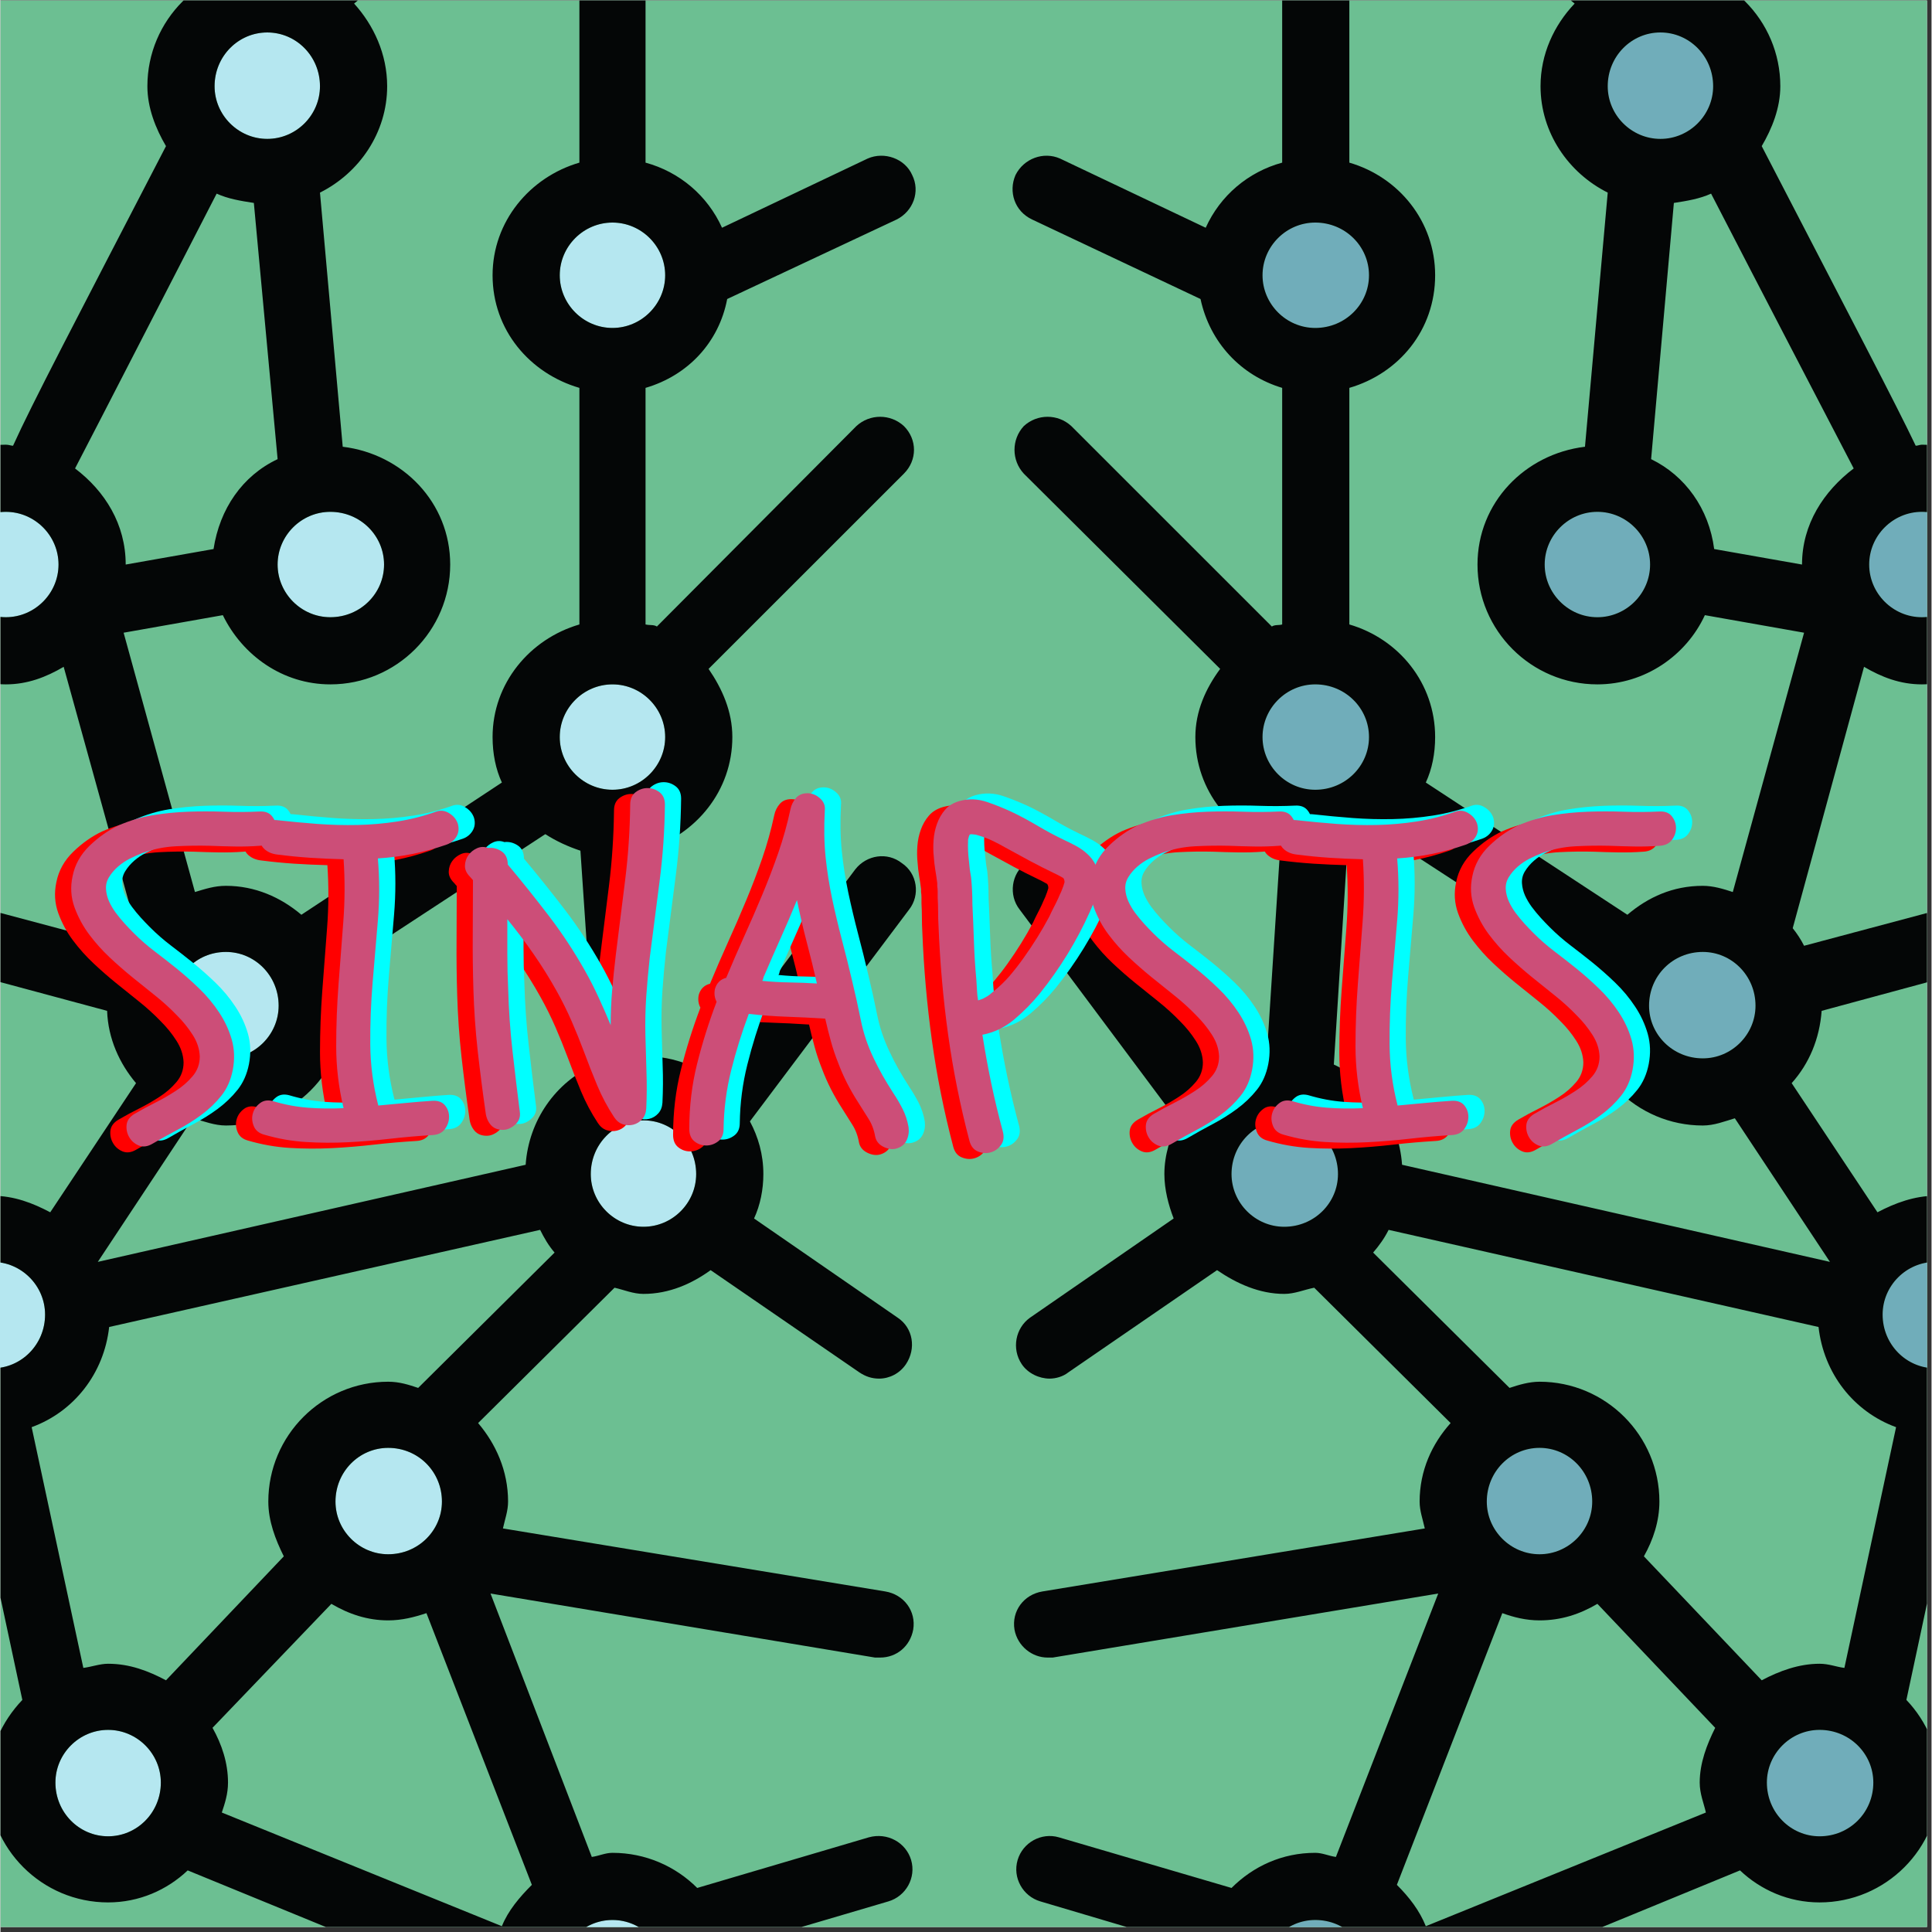 <svg xmlns="http://www.w3.org/2000/svg" xmlns:xlink="http://www.w3.org/1999/xlink" width="566" zoomAndPan="magnify" viewBox="0 0 425.04 425.25" height="566" preserveAspectRatio="xMidYMid meet" version="1.0"><rect x="0" y="0" width="425.04" height="425.25" fill="#333333" stroke="none"/><defs><g/><clipPath id="a6b2971ec4"><path d="M 0 0.105 L 424.043 0.105 L 424.043 424.148 L 0 424.148 Z M 0 0.105 " clip-rule="nonzero"/></clipPath><clipPath id="db596fccd1"><path d="M 411 112 L 424.043 112 L 424.043 136 L 411 136 Z M 411 112 " clip-rule="nonzero"/></clipPath><clipPath id="eed5b62ca9"><path d="M 414 277 L 424.043 277 L 424.043 302 L 414 302 Z M 414 277 " clip-rule="nonzero"/></clipPath><clipPath id="1565754be2"><path d="M 277 422 L 302 422 L 302 424.148 L 277 424.148 Z M 277 422 " clip-rule="nonzero"/></clipPath><clipPath id="13fcabb0b6"><path d="M 123 422 L 147 422 L 147 424.148 L 123 424.148 Z M 123 422 " clip-rule="nonzero"/></clipPath><clipPath id="0c113a7ee8"><path d="M 222.148 0.105 L 424.043 0.105 L 424.043 424.148 L 222.148 424.148 Z M 222.148 0.105 " clip-rule="nonzero"/></clipPath><clipPath id="b76220839d"><path d="M 0 0.105 L 202 0.105 L 202 424.148 L 0 424.148 Z M 0 0.105 " clip-rule="nonzero"/></clipPath></defs><g clip-path="url(#a6b2971ec4)"><path fill="#ffffff" d="M 0 0.105 L 424.043 0.105 L 424.043 424.148 L 0 424.148 Z M 0 0.105 " fill-opacity="1" fill-rule="nonzero"/><path fill="#6cbf92" d="M 0 0.105 L 424.043 0.105 L 424.043 424.148 L 0 424.148 Z M 0 0.105 " fill-opacity="1" fill-rule="nonzero"/></g><g clip-path="url(#db596fccd1)"><path fill="#70adba" d="M 422.922 112.66 C 429.293 112.66 434.527 117.891 434.527 124.262 C 434.527 130.625 429.293 135.855 422.922 135.855 C 416.555 135.855 411.32 130.625 411.32 124.262 C 411.32 117.891 416.555 112.66 422.922 112.66 " fill-opacity="1" fill-rule="nonzero"/></g><path fill="#70adba" d="M 400.402 380.762 C 407 380.762 412.23 385.996 412.23 392.359 C 412.23 398.953 407 404.184 400.402 404.184 C 394.035 404.184 388.801 398.953 388.801 392.359 C 388.801 385.996 394.035 380.762 400.402 380.762 " fill-opacity="1" fill-rule="nonzero"/><g clip-path="url(#eed5b62ca9)"><path fill="#70adba" d="M 425.883 277.75 C 432.477 277.75 437.711 282.98 437.711 289.352 C 437.711 295.945 432.477 301.176 425.883 301.176 C 419.508 301.176 414.277 295.945 414.277 289.352 C 414.277 282.98 419.508 277.75 425.883 277.75 " fill-opacity="1" fill-rule="nonzero"/></g><path fill="#70adba" d="M 374.699 209.531 C 381.066 209.531 386.297 214.766 386.297 221.359 C 386.297 227.723 381.066 232.953 374.699 232.953 C 368.098 232.953 362.867 227.723 362.867 221.359 C 362.867 214.766 368.098 209.531 374.699 209.531 " fill-opacity="1" fill-rule="nonzero"/><path fill="#70adba" d="M 351.496 112.66 C 357.863 112.66 363.094 117.891 363.094 124.262 C 363.094 130.625 357.863 135.855 351.496 135.855 C 345.125 135.855 339.895 130.625 339.895 124.262 C 339.895 117.891 345.125 112.66 351.496 112.66 " fill-opacity="1" fill-rule="nonzero"/><path fill="#70adba" d="M 365.371 7.145 C 371.738 7.145 376.973 12.379 376.973 18.977 C 376.973 25.34 371.738 30.57 365.371 30.57 C 359 30.57 353.77 25.34 353.77 18.977 C 353.77 12.379 359 7.145 365.371 7.145 " fill-opacity="1" fill-rule="nonzero"/><path fill="#70adba" d="M 289.395 48.988 C 295.988 48.988 301.223 54.223 301.223 60.586 C 301.223 66.949 295.988 72.184 289.395 72.184 C 283.02 72.184 277.789 66.949 277.789 60.586 C 277.789 54.223 283.02 48.988 289.395 48.988 " fill-opacity="1" fill-rule="nonzero"/><path fill="#70adba" d="M 289.395 150.637 C 295.988 150.637 301.223 155.867 301.223 162.23 C 301.223 168.602 295.988 173.832 289.395 173.832 C 283.02 173.832 277.789 168.602 277.789 162.23 C 277.789 155.867 283.02 150.637 289.395 150.637 " fill-opacity="1" fill-rule="nonzero"/><path fill="#70adba" d="M 282.566 246.598 C 289.164 246.598 294.395 251.828 294.395 258.422 C 294.395 264.793 289.164 270.023 282.566 270.023 C 276.199 270.023 270.965 264.793 270.965 258.422 C 270.965 251.828 276.199 246.598 282.566 246.598 " fill-opacity="1" fill-rule="nonzero"/><path fill="#70adba" d="M 338.758 318.688 C 345.125 318.688 350.355 323.914 350.355 330.508 C 350.355 336.875 345.125 342.105 338.758 342.105 C 332.387 342.105 327.152 336.875 327.152 330.508 C 327.152 323.914 332.387 318.688 338.758 318.688 " fill-opacity="1" fill-rule="nonzero"/><g clip-path="url(#1565754be2)"><path fill="#70adba" d="M 289.395 422.605 C 295.988 422.605 301.223 427.836 301.223 434.203 C 301.223 440.57 295.988 445.801 289.395 445.801 C 283.02 445.801 277.789 440.57 277.789 434.203 C 277.789 427.836 283.02 422.605 289.395 422.605 " fill-opacity="1" fill-rule="nonzero"/></g><g clip-path="url(#13fcabb0b6)"><path fill="#b5e7f0" d="M 134.707 422.605 C 141.074 422.605 146.305 427.836 146.305 434.203 C 146.305 440.57 141.074 445.801 134.707 445.801 C 128.332 445.801 123.102 440.57 123.102 434.203 C 123.102 427.836 128.332 422.605 134.707 422.605 " fill-opacity="1" fill-rule="nonzero"/></g><path fill="#b5e7f0" d="M 134.707 150.637 C 141.074 150.637 146.305 155.867 146.305 162.23 C 146.305 168.602 141.074 173.832 134.707 173.832 C 128.332 173.832 123.102 168.602 123.102 162.23 C 123.102 155.867 128.332 150.637 134.707 150.637 " fill-opacity="1" fill-rule="nonzero"/><path fill="#b5e7f0" d="M 58.727 7.145 C 65.094 7.145 70.324 12.379 70.324 18.977 C 70.324 25.34 65.094 30.57 58.727 30.57 C 52.355 30.57 47.125 25.34 47.125 18.977 C 47.125 12.379 52.355 7.145 58.727 7.145 " fill-opacity="1" fill-rule="nonzero"/><path fill="#b5e7f0" d="M 134.707 48.988 C 141.074 48.988 146.305 54.223 146.305 60.586 C 146.305 66.949 141.074 72.184 134.707 72.184 C 128.332 72.184 123.102 66.949 123.102 60.586 C 123.102 54.223 128.332 48.988 134.707 48.988 " fill-opacity="1" fill-rule="nonzero"/><path fill="#b5e7f0" d="M 1.172 112.66 C 7.543 112.66 12.777 117.891 12.777 124.262 C 12.777 130.625 7.543 135.855 1.172 135.855 C -5.195 135.855 -10.426 130.625 -10.426 124.262 C -10.426 117.891 -5.195 112.66 1.172 112.66 " fill-opacity="1" fill-rule="nonzero"/><path fill="#b5e7f0" d="M 72.602 112.66 C 79.199 112.66 84.43 117.891 84.43 124.262 C 84.43 130.625 79.199 135.855 72.602 135.855 C 66.23 135.855 61 130.625 61 124.262 C 61 117.891 66.23 112.66 72.602 112.66 " fill-opacity="1" fill-rule="nonzero"/><path fill="#b5e7f0" d="M 49.629 209.531 C 55.996 209.531 61.227 214.766 61.227 221.359 C 61.227 227.723 55.996 232.953 49.629 232.953 C 43.027 232.953 38.027 227.723 38.027 221.359 C 38.027 214.766 43.027 209.531 49.629 209.531 " fill-opacity="1" fill-rule="nonzero"/><path fill="#b5e7f0" d="M -1.781 277.75 C 4.586 277.75 9.816 282.98 9.816 289.352 C 9.816 295.945 4.586 301.176 -1.781 301.176 C -8.152 301.176 -13.387 295.945 -13.387 289.352 C -13.387 282.98 -8.152 277.75 -1.781 277.75 " fill-opacity="1" fill-rule="nonzero"/><path fill="#b5e7f0" d="M 23.691 380.762 C 30.062 380.762 35.297 385.996 35.297 392.359 C 35.297 398.953 30.062 404.184 23.691 404.184 C 17.324 404.184 12.094 398.953 12.094 392.359 C 12.094 385.996 17.324 380.762 23.691 380.762 " fill-opacity="1" fill-rule="nonzero"/><path fill="#b5e7f0" d="M 85.344 318.688 C 91.938 318.688 97.168 323.914 97.168 330.508 C 97.168 336.875 91.938 342.105 85.344 342.105 C 78.969 342.105 73.738 336.875 73.738 330.508 C 73.738 323.914 78.969 318.688 85.344 318.688 " fill-opacity="1" fill-rule="nonzero"/><path fill="#b5e7f0" d="M 141.527 246.598 C 147.898 246.598 153.129 251.828 153.129 258.422 C 153.129 264.793 147.898 270.023 141.527 270.023 C 135.16 270.023 129.93 264.793 129.93 258.422 C 129.93 251.828 135.16 246.598 141.527 246.598 " fill-opacity="1" fill-rule="nonzero"/><g clip-path="url(#0c113a7ee8)"><path fill="#040606" d="M 294.395 258.422 C 294.395 251.828 289.164 246.598 282.566 246.598 C 276.199 246.598 270.965 251.828 270.965 258.422 C 270.965 264.793 276.199 270.023 282.566 270.023 C 289.164 270.023 294.395 264.793 294.395 258.422 Z M 301.223 434.203 C 301.223 427.836 295.988 422.605 289.395 422.605 C 283.02 422.605 277.789 427.836 277.789 434.203 C 277.789 440.57 283.02 445.801 289.395 445.801 C 295.988 445.801 301.223 440.57 301.223 434.203 Z M 301.223 162.23 C 301.223 155.867 295.988 150.637 289.395 150.637 C 283.02 150.637 277.789 155.867 277.789 162.23 C 277.789 168.602 283.02 173.832 289.395 173.832 C 295.988 173.832 301.223 168.602 301.223 162.23 Z M 301.223 60.586 C 301.223 54.223 295.988 48.988 289.395 48.988 C 283.02 48.988 277.789 54.223 277.789 60.586 C 277.789 66.949 283.02 72.184 289.395 72.184 C 295.988 72.184 301.223 66.949 301.223 60.586 Z M 301.223 -47.652 C 301.223 -54.023 295.988 -59.254 289.395 -59.254 C 283.02 -59.254 277.789 -54.023 277.789 -47.652 C 277.789 -41.289 283.02 -36.059 289.395 -36.059 C 295.988 -36.059 301.223 -41.289 301.223 -47.652 Z M 350.355 330.508 C 350.355 323.914 345.125 318.688 338.758 318.688 C 332.387 318.688 327.152 323.914 327.152 330.508 C 327.152 336.875 332.387 342.105 338.758 342.105 C 345.125 342.105 350.355 336.875 350.355 330.508 Z M 363.094 124.262 C 363.094 117.891 357.863 112.66 351.496 112.66 C 345.125 112.66 339.895 117.891 339.895 124.262 C 339.895 130.625 345.125 135.855 351.496 135.855 C 357.863 135.855 363.094 130.625 363.094 124.262 Z M 376.973 18.977 C 376.973 12.379 371.738 7.145 365.371 7.145 C 359 7.145 353.77 12.379 353.77 18.977 C 353.77 25.34 359 30.57 365.371 30.57 C 371.738 30.57 376.973 25.34 376.973 18.977 Z M 386.297 221.359 C 386.297 214.766 381.066 209.531 374.699 209.531 C 368.098 209.531 362.867 214.766 362.867 221.359 C 362.867 227.723 368.098 232.953 374.699 232.953 C 381.066 232.953 386.297 227.723 386.297 221.359 Z M 377.426 380.309 L 351.496 353.02 C 347.625 355.297 343.531 356.66 338.758 356.66 C 335.797 356.66 333.066 355.98 330.566 355.066 L 307.359 414.871 C 310.094 417.602 312.367 420.559 313.73 423.973 L 375.375 398.953 C 374.922 396.906 374.016 394.859 374.016 392.359 C 374.016 388.039 375.605 383.949 377.426 380.309 Z M 381.297 196.344 L 396.988 139.266 L 375.152 135.402 C 371.059 144.273 361.961 150.637 351.496 150.637 C 336.934 150.637 325.105 138.812 325.105 124.262 C 325.105 110.613 335.57 99.926 348.762 98.332 L 353.77 42.395 C 345.125 38.074 338.98 29.203 338.98 18.977 C 338.98 11.922 341.941 5.559 346.488 0.781 L 308.727 -29.918 C 305.543 -26.508 301.445 -24.008 296.898 -22.641 L 296.898 35.797 C 307.816 38.98 315.781 48.762 315.781 60.586 C 315.781 72.641 307.816 82.191 296.898 85.375 L 296.898 137.449 C 307.816 140.633 315.781 150.406 315.781 162.23 C 315.781 165.871 315.098 169.285 313.73 172.242 L 358.094 201.348 C 362.641 197.484 368.098 194.977 374.699 194.977 C 376.973 194.977 379.246 195.66 381.297 196.344 Z M 396.535 124.262 C 396.535 115.391 401.312 108.113 407.91 103.109 C 401.996 91.738 387.891 64.68 376.52 42.621 C 374.016 43.758 371.285 44.215 368.328 44.668 L 363.32 101.062 C 370.828 104.703 376.059 111.98 377.199 120.848 Z M 402.68 277.75 L 381.75 246.145 C 379.473 246.824 377.199 247.734 374.699 247.734 C 360.141 247.734 348.309 235.91 348.309 221.359 C 348.309 218.629 348.992 215.898 349.902 213.398 L 304.18 183.605 C 301.902 185.199 299.398 186.336 296.445 187.246 L 293.484 234.316 C 301.902 238.184 307.816 246.598 308.5 256.375 Z M 412.23 392.359 C 412.23 385.996 407 380.762 400.402 380.762 C 394.035 380.762 388.801 385.996 388.801 392.359 C 388.801 398.953 394.035 404.184 400.402 404.184 C 407 404.184 412.23 398.953 412.23 392.359 Z M 405.863 367.121 L 417.238 314.133 C 407.91 310.727 401.312 302.309 400.172 292.082 L 305.543 270.703 C 304.633 272.523 303.5 274.117 302.133 275.703 L 332.16 305.492 C 334.203 304.809 336.48 304.129 338.758 304.129 C 353.316 304.129 365.145 315.957 365.145 330.508 C 365.145 334.828 363.777 338.922 361.73 342.562 L 387.664 369.848 C 391.527 367.801 395.855 366.207 400.402 366.207 C 402.449 366.207 404.039 366.891 405.863 367.121 Z M 434.527 124.262 C 434.527 117.891 429.293 112.66 422.922 112.66 C 416.555 112.66 411.32 117.891 411.32 124.262 C 411.32 130.625 416.555 135.855 422.922 135.855 C 429.293 135.855 434.527 130.625 434.527 124.262 Z M 437.711 289.352 C 437.711 282.98 432.477 277.75 425.883 277.75 C 419.508 277.75 414.277 282.98 414.277 289.352 C 414.277 295.945 419.508 301.176 425.883 301.176 C 432.477 301.176 437.711 295.945 437.711 289.352 Z M 432.93 264.562 L 455.449 225.906 C 449.312 222.949 444.535 217.719 442.035 211.352 L 400.855 222.496 C 400.402 228.637 398.125 234.094 394.258 238.41 L 413.141 266.836 C 417.008 264.793 421.332 263.199 425.883 263.199 C 428.383 263.199 430.66 263.883 432.93 264.562 Z M 455.91 178.152 L 435.438 146.996 C 431.797 149.043 427.699 150.637 422.922 150.637 C 418.145 150.637 414.055 149.043 410.184 146.773 L 394.488 204.305 C 395.398 205.441 396.309 206.805 396.988 208.172 L 441.352 196.344 C 443.398 188.16 448.629 181.559 455.91 178.152 Z M 478.199 202.254 C 478.199 195.891 472.969 190.66 466.598 190.66 C 460.23 190.66 454.996 195.891 454.996 202.254 C 454.996 208.625 460.23 213.852 466.598 213.852 C 472.969 213.852 478.199 208.625 478.199 202.254 Z M 472.969 177.242 C 484.344 180.199 492.988 189.977 492.988 202.254 C 492.988 214.988 483.43 225.223 471.379 227.723 L 445.441 272.07 C 449.766 276.84 452.266 282.758 452.266 289.352 C 452.266 301.855 443.625 311.633 432.25 314.594 L 419.508 374.168 C 424.059 378.945 426.789 385.312 426.789 392.359 C 426.789 406.914 414.961 418.738 400.402 418.738 C 393.578 418.738 387.438 416.008 382.887 411.691 L 314.867 439.66 C 312.141 451.484 302.133 460.582 289.395 460.582 C 274.836 460.582 263.004 448.754 263.004 434.203 C 263.004 432.383 263.914 430.566 264.141 428.973 L 228.879 418.512 C 225.012 417.371 222.742 413.285 223.879 409.414 C 225.012 405.551 229.109 403.277 232.977 404.414 L 270.965 415.555 C 275.742 410.777 282.113 407.824 289.395 407.824 C 290.984 407.824 292.348 408.508 293.941 408.73 L 316.461 350.75 L 231.609 364.844 C 231.387 364.844 230.926 364.844 230.473 364.844 C 227.062 364.844 223.879 362.344 223.195 358.707 C 222.512 354.613 225.242 350.973 229.34 350.293 L 313.504 336.422 C 313.051 334.375 312.367 332.555 312.367 330.508 C 312.367 323.688 315.098 317.773 319.191 313.227 L 289.164 283.438 C 286.887 283.895 284.84 284.801 282.566 284.801 C 277.109 284.801 272.102 282.527 267.781 279.57 L 235.023 302.086 C 233.887 302.992 232.293 303.445 230.926 303.445 C 228.656 303.445 226.156 302.309 224.785 300.262 C 222.512 296.852 223.418 292.305 226.609 290.035 L 258.227 268.199 C 257.09 265.246 256.184 261.836 256.184 258.422 C 256.184 254.105 257.543 250.234 259.137 246.824 L 224.332 200.207 C 221.828 197.027 222.512 192.25 225.695 189.977 C 228.879 187.477 233.656 188.16 235.934 191.34 L 269.375 235.91 C 272.328 234.316 275.289 233.184 278.703 232.73 L 281.656 187.02 C 270.965 183.605 263.004 174.059 263.004 162.23 C 263.004 156.547 265.281 151.547 268.465 147.227 L 225.242 104.25 C 222.512 101.289 222.512 96.742 225.242 93.785 C 228.203 91.055 232.746 91.055 235.707 93.785 L 279.836 137.902 C 280.52 137.449 281.426 137.672 282.113 137.449 L 282.113 85.375 C 273.012 82.645 266.188 75.367 264.141 65.816 L 227.062 48.309 C 223.195 46.488 221.828 42.168 223.418 38.527 C 225.242 34.891 229.562 33.297 233.203 34.891 L 265.281 50.129 C 268.465 43.074 274.605 37.844 282.113 35.797 L 282.113 -22.641 C 277.789 -24.008 273.695 -26.055 270.742 -29.234 L 232.523 -16.047 C 231.84 -15.59 230.926 -15.59 230.02 -15.59 C 227.062 -15.59 224.332 -17.41 223.195 -20.367 C 221.828 -24.234 223.879 -28.555 227.742 -29.918 L 264.141 -42.652 C 263.684 -44.246 263.004 -45.836 263.004 -47.652 C 263.004 -62.207 274.836 -74.035 289.395 -74.035 C 303.953 -74.035 315.781 -62.207 315.781 -47.652 C 315.781 -46.289 315.324 -45.152 315.098 -43.789 L 360.82 -6.496 C 362.414 -6.723 363.777 -7.406 365.371 -7.406 C 379.93 -7.406 391.758 4.418 391.758 18.977 C 391.758 23.746 389.941 28.297 387.664 32.164 C 407.68 70.82 417.238 89.016 421.559 98.109 C 422.016 98.109 422.469 97.879 422.922 97.879 C 437.48 97.879 449.312 109.703 449.312 124.262 C 449.312 128.578 447.941 132.672 446.125 136.312 L 472.969 177.242 " fill-opacity="1" fill-rule="nonzero"/></g><g clip-path="url(#b76220839d)"><path fill="#040606" d="M -30.676 202.254 C -30.676 195.891 -35.906 190.66 -42.5 190.66 C -48.875 190.66 -54.105 195.891 -54.105 202.254 C -54.105 208.625 -48.875 213.852 -42.5 213.852 C -35.906 213.852 -30.676 208.625 -30.676 202.254 Z M 9.816 289.352 C 9.816 282.98 4.586 277.75 -1.781 277.75 C -8.152 277.75 -13.387 282.98 -13.387 289.352 C -13.387 295.945 -8.152 301.176 -1.781 301.176 C 4.586 301.176 9.816 295.945 9.816 289.352 Z M 12.777 124.262 C 12.777 117.891 7.543 112.66 1.172 112.66 C -5.195 112.66 -10.426 117.891 -10.426 124.262 C -10.426 130.625 -5.195 135.855 1.172 135.855 C 7.543 135.855 12.777 130.625 12.777 124.262 Z M 35.297 392.359 C 35.297 385.996 30.062 380.762 23.691 380.762 C 17.324 380.762 12.094 385.996 12.094 392.359 C 12.094 398.953 17.324 404.184 23.691 404.184 C 30.062 404.184 35.297 398.953 35.297 392.359 Z M 10.953 266.836 L 29.836 238.41 C 26.199 234.094 23.691 228.637 23.469 222.496 L -17.934 211.352 C -20.211 217.719 -24.988 222.949 -31.129 225.906 L -8.836 264.562 C -6.559 263.883 -4.289 263.199 -1.781 263.199 C 2.992 263.199 7.086 264.793 10.953 266.836 Z M 29.836 204.305 L 13.91 146.773 C 10.047 149.043 5.949 150.637 1.172 150.637 C -3.375 150.637 -7.473 149.043 -11.34 146.996 L -31.809 178.152 C -24.305 181.559 -19.07 188.16 -17.25 196.344 L 27.105 208.172 C 28.016 206.805 28.699 205.441 29.836 204.305 Z M 61.227 221.359 C 61.227 214.766 55.996 209.531 49.629 209.531 C 43.027 209.531 38.027 214.766 38.027 221.359 C 38.027 227.723 43.027 232.953 49.629 232.953 C 55.996 232.953 61.227 227.723 61.227 221.359 Z M 70.324 18.977 C 70.324 12.379 65.094 7.145 58.727 7.145 C 52.355 7.145 47.125 12.379 47.125 18.977 C 47.125 25.34 52.355 30.57 58.727 30.57 C 65.094 30.57 70.324 25.34 70.324 18.977 Z M 61 101.062 L 55.77 44.668 C 52.812 44.215 50.082 43.758 47.582 42.621 C 36.207 64.68 22.328 91.738 16.414 103.109 C 23.008 108.113 27.562 115.391 27.562 124.262 L 46.898 120.848 C 48.258 111.98 53.266 104.703 61 101.062 Z M 84.43 124.262 C 84.43 117.891 79.199 112.66 72.602 112.66 C 66.23 112.66 61 117.891 61 124.262 C 61 130.625 66.23 135.855 72.602 135.855 C 79.199 135.855 84.43 130.625 84.43 124.262 Z M 97.168 330.508 C 97.168 323.914 91.938 318.688 85.344 318.688 C 78.969 318.688 73.738 323.914 73.738 330.508 C 73.738 336.875 78.969 342.105 85.344 342.105 C 91.938 342.105 97.168 336.875 97.168 330.508 Z M 116.961 414.871 L 93.758 355.066 C 91.027 355.98 88.297 356.66 85.344 356.66 C 80.793 356.66 76.699 355.297 72.832 353.02 L 46.672 380.309 C 48.719 383.949 50.082 388.039 50.082 392.359 C 50.082 394.859 49.398 396.906 48.719 398.953 L 110.363 423.973 C 111.727 420.559 114.23 417.602 116.961 414.871 Z M 91.938 305.492 L 121.965 275.703 C 120.602 274.117 119.691 272.523 118.781 270.703 L 23.922 292.082 C 22.785 302.309 16.188 310.727 6.863 314.133 L 18.238 367.121 C 20.055 366.891 21.875 366.207 23.691 366.207 C 28.469 366.207 32.566 367.801 36.43 369.848 L 62.363 342.562 C 60.547 338.922 58.953 334.828 58.953 330.508 C 58.953 315.957 70.785 304.129 85.344 304.129 C 87.844 304.129 89.891 304.809 91.938 305.492 Z M 127.426 137.449 L 127.426 85.375 C 116.504 82.191 108.316 72.641 108.316 60.586 C 108.316 48.762 116.504 38.98 127.426 35.797 L 127.426 -22.641 C 122.648 -24.008 118.555 -26.508 115.371 -29.918 L 77.832 0.781 C 82.16 5.559 85.113 11.922 85.113 18.977 C 85.113 29.203 78.969 38.074 70.324 42.395 L 75.332 98.332 C 88.527 99.926 98.988 110.613 98.988 124.262 C 98.988 138.812 87.16 150.637 72.602 150.637 C 62.141 150.637 53.266 144.273 48.941 135.402 L 27.105 139.266 L 42.805 196.344 C 45.074 195.66 47.125 194.977 49.629 194.977 C 55.996 194.977 61.68 197.484 66.23 201.348 L 110.363 172.242 C 108.996 169.285 108.316 165.871 108.316 162.23 C 108.316 150.406 116.504 140.633 127.426 137.449 Z M 130.84 234.316 L 127.652 187.246 C 124.926 186.336 122.418 185.199 119.918 183.605 L 74.422 213.398 C 75.105 215.898 76.016 218.629 76.016 221.359 C 76.016 235.91 64.188 247.734 49.629 247.734 C 47.125 247.734 44.852 246.824 42.344 246.145 L 21.422 277.75 L 115.594 256.375 C 116.277 246.598 122.191 238.184 130.84 234.316 Z M 146.305 434.203 C 146.305 427.836 141.074 422.605 134.707 422.605 C 128.332 422.605 123.102 427.836 123.102 434.203 C 123.102 440.57 128.332 445.801 134.707 445.801 C 141.074 445.801 146.305 440.57 146.305 434.203 Z M 146.305 162.23 C 146.305 155.867 141.074 150.637 134.707 150.637 C 128.332 150.637 123.102 155.867 123.102 162.23 C 123.102 168.602 128.332 173.832 134.707 173.832 C 141.074 173.832 146.305 168.602 146.305 162.23 Z M 146.305 60.586 C 146.305 54.223 141.074 48.988 134.707 48.988 C 128.332 48.988 123.102 54.223 123.102 60.586 C 123.102 66.949 128.332 72.184 134.707 72.184 C 141.074 72.184 146.305 66.949 146.305 60.586 Z M 146.305 -47.652 C 146.305 -54.023 141.074 -59.254 134.707 -59.254 C 128.332 -59.254 123.102 -54.023 123.102 -47.652 C 123.102 -41.289 128.332 -36.059 134.707 -36.059 C 141.074 -36.059 146.305 -41.289 146.305 -47.652 Z M 153.129 258.422 C 153.129 251.828 147.898 246.598 141.527 246.598 C 135.16 246.598 129.93 251.828 129.93 258.422 C 129.93 264.793 135.16 270.023 141.527 270.023 C 147.898 270.023 153.129 264.793 153.129 258.422 Z M 196.578 -29.918 C 200.219 -28.555 202.266 -24.234 200.898 -20.367 C 199.992 -17.41 197.035 -15.59 194.078 -15.59 C 193.168 -15.59 192.484 -15.59 191.574 -16.047 L 153.582 -29.234 C 150.398 -26.055 146.535 -24.008 141.984 -22.641 L 141.984 35.797 C 149.492 37.844 155.633 43.074 158.82 50.129 L 190.891 34.891 C 194.531 33.297 199.082 34.891 200.676 38.527 C 202.492 42.168 200.898 46.488 197.262 48.309 L 159.957 65.816 C 158.137 75.367 151.312 82.645 141.984 85.375 L 141.984 137.449 C 142.898 137.672 143.805 137.449 144.484 137.902 L 188.391 93.785 C 191.348 91.055 195.898 91.055 198.855 93.785 C 201.812 96.742 201.812 101.289 198.855 104.25 L 155.859 147.227 C 158.82 151.547 161.09 156.547 161.09 162.23 C 161.09 174.059 153.129 183.605 142.438 187.02 L 145.398 232.73 C 148.809 233.184 151.766 234.316 154.723 235.91 L 188.16 191.34 C 190.668 188.16 195.215 187.477 198.398 189.977 C 201.812 192.25 202.492 197.027 199.992 200.207 L 164.957 246.824 C 166.781 250.234 167.918 254.105 167.918 258.422 C 167.918 261.836 167.234 265.246 165.871 268.199 L 197.488 290.035 C 200.898 292.305 201.582 296.852 199.309 300.262 C 197.945 302.309 195.668 303.445 193.395 303.445 C 191.801 303.445 190.438 302.992 189.07 302.086 L 156.312 279.57 C 152.223 282.527 147.215 284.801 141.527 284.801 C 139.254 284.801 137.207 283.895 135.16 283.438 L 105.133 313.227 C 108.996 317.773 111.727 323.688 111.727 330.508 C 111.727 332.555 111.047 334.375 110.594 336.422 L 194.762 350.293 C 198.855 350.973 201.582 354.613 200.898 358.707 C 200.219 362.344 197.262 364.844 193.621 364.844 C 193.168 364.844 192.938 364.844 192.484 364.844 L 107.863 350.75 L 130.156 408.73 C 131.746 408.508 133.113 407.824 134.707 407.824 C 141.984 407.824 148.582 410.777 153.359 415.555 L 191.121 404.414 C 195.215 403.277 199.309 405.551 200.445 409.414 C 201.582 413.285 199.309 417.371 195.445 418.512 L 159.957 428.973 C 160.41 430.566 161.09 432.383 161.09 434.203 C 161.09 448.754 149.266 460.582 134.707 460.582 C 121.965 460.582 111.957 451.484 109.457 439.66 L 41.211 411.691 C 36.66 416.008 30.52 418.738 23.691 418.738 C 9.133 418.738 -2.695 406.914 -2.695 392.359 C -2.695 385.312 0.262 378.945 4.812 374.168 L -7.926 314.594 C -19.527 311.633 -28.172 301.855 -28.172 289.352 C -28.172 282.758 -25.441 276.84 -21.348 272.07 L -47.281 227.723 C -59.336 225.223 -68.664 214.988 -68.664 202.254 C -68.664 189.977 -60.25 180.199 -48.645 177.242 L -21.801 136.312 C -23.848 132.672 -25.215 128.578 -25.215 124.262 C -25.215 109.703 -13.387 97.879 1.172 97.879 C 1.855 97.879 2.309 98.109 2.766 98.109 C 6.863 89.016 16.414 70.82 36.43 32.164 C 34.16 28.297 32.336 23.746 32.336 18.977 C 32.336 4.418 44.168 -7.406 58.727 -7.406 C 60.316 -7.406 61.91 -6.723 63.504 -6.496 L 108.996 -43.789 C 108.996 -45.152 108.316 -46.289 108.316 -47.652 C 108.316 -62.207 120.148 -74.035 134.707 -74.035 C 149.266 -74.035 161.09 -62.207 161.09 -47.652 C 161.09 -45.836 160.41 -44.246 159.957 -42.652 L 196.578 -29.918 " fill-opacity="1" fill-rule="nonzero"/></g><g fill="#ff0000" fill-opacity="1"><g transform="translate(186.67, 146.348)"><g/></g></g><g fill="#00ffff" fill-opacity="1"><g transform="translate(193.801, 143.753)"><g/></g></g><g fill="#cc4e78" fill-opacity="1"><g transform="translate(190.236, 145.051)"><g/></g></g><g fill="#ff0000" fill-opacity="1"><g transform="translate(12.491, 251.041)"><g><path d="M 22.844 -26.188 C 21.312 -27.781 19.688 -29.258 17.969 -30.625 C 16.25 -32 14.547 -33.367 12.859 -34.734 C 11.172 -36.109 9.531 -37.547 7.938 -39.047 C 6.344 -40.547 4.875 -42.188 3.531 -43.969 C 2.133 -45.82 1.035 -47.848 0.234 -50.047 C -0.555 -52.242 -0.695 -54.52 -0.188 -56.875 C 0.32 -59.426 1.562 -61.656 3.531 -63.562 C 5.508 -65.477 7.645 -66.977 9.938 -68.062 C 12.426 -69.145 14.941 -69.895 17.484 -70.312 C 20.035 -70.727 22.617 -70.984 25.234 -71.078 C 27.848 -71.172 30.477 -71.172 33.125 -71.078 C 35.77 -70.984 38.398 -71 41.016 -71.125 C 42.223 -71.188 43.129 -70.832 43.734 -70.062 C 44.336 -69.301 44.641 -68.441 44.641 -67.484 C 44.641 -66.535 44.336 -65.66 43.734 -64.859 C 43.129 -64.066 42.223 -63.641 41.016 -63.578 C 39.16 -63.441 37.328 -63.391 35.516 -63.422 C 33.703 -63.453 31.867 -63.504 30.016 -63.578 C 27.523 -63.641 25.02 -63.602 22.5 -63.469 C 19.988 -63.344 17.523 -62.836 15.109 -61.953 C 14.273 -61.629 13.379 -61.227 12.422 -60.75 C 11.473 -60.27 10.598 -59.68 9.797 -58.984 C 9.004 -58.285 8.352 -57.52 7.844 -56.688 C 7.332 -55.863 7.109 -54.973 7.172 -54.016 C 7.234 -53.117 7.453 -52.238 7.828 -51.375 C 8.211 -50.52 8.707 -49.676 9.312 -48.844 C 9.926 -48.02 10.582 -47.223 11.281 -46.453 C 11.977 -45.691 12.645 -44.992 13.281 -44.359 C 14.75 -42.891 16.281 -41.551 17.875 -40.344 C 19.469 -39.133 21.062 -37.891 22.656 -36.609 C 24.312 -35.273 25.984 -33.797 27.672 -32.172 C 29.359 -30.547 30.82 -28.789 32.062 -26.906 C 33.312 -25.031 34.238 -23.039 34.844 -20.938 C 35.445 -18.832 35.523 -16.602 35.078 -14.25 C 34.641 -12.008 33.797 -10.109 32.547 -8.547 C 31.305 -6.992 29.844 -5.594 28.156 -4.344 C 26.469 -3.102 24.68 -1.988 22.797 -1 C 20.922 -0.008 19.125 0.988 17.406 2 C 16.312 2.645 15.301 2.773 14.375 2.391 C 13.457 2.004 12.758 1.395 12.281 0.562 C 11.801 -0.258 11.609 -1.16 11.703 -2.141 C 11.805 -3.129 12.398 -3.945 13.484 -4.594 C 15.004 -5.477 16.531 -6.301 18.062 -7.062 C 19.594 -7.832 21.094 -8.695 22.562 -9.656 C 23.957 -10.551 25.18 -11.617 26.234 -12.859 C 27.285 -14.098 27.812 -15.547 27.812 -17.203 C 27.75 -18.859 27.223 -20.453 26.234 -21.984 C 25.254 -23.516 24.125 -24.914 22.844 -26.188 Z M 22.844 -26.188 "/></g></g></g><g fill="#ff0000" fill-opacity="1"><g transform="translate(52.736, 251.041)"><g><path d="M 1.719 0 C 0.57 -0.32 -0.188 -0.957 -0.562 -1.906 C -0.945 -2.863 -1.008 -3.785 -0.75 -4.672 C -0.5 -5.566 0.02 -6.316 0.812 -6.922 C 1.602 -7.535 2.578 -7.68 3.734 -7.359 C 6.273 -6.598 8.82 -6.117 11.375 -5.922 C 13.926 -5.734 16.539 -5.703 19.219 -5.828 C 18.133 -10.359 17.594 -14.898 17.594 -19.453 C 17.594 -24.004 17.766 -28.555 18.109 -33.109 C 18.461 -37.672 18.812 -42.242 19.156 -46.828 C 19.508 -51.422 19.531 -56.016 19.219 -60.609 C 16.789 -60.672 14.348 -60.781 11.891 -60.938 C 9.441 -61.102 7.008 -61.344 4.594 -61.656 C 3.508 -61.781 2.598 -62.16 1.859 -62.797 C 1.129 -63.441 0.766 -64.305 0.766 -65.391 C 0.766 -66.348 1.129 -67.254 1.859 -68.109 C 2.598 -68.973 3.508 -69.344 4.594 -69.219 C 7.52 -68.895 10.461 -68.617 13.422 -68.391 C 16.391 -68.172 19.336 -68.094 22.266 -68.156 C 25.203 -68.219 28.117 -68.473 31.016 -68.922 C 33.922 -69.367 36.805 -70.102 39.672 -71.125 C 40.629 -71.445 41.566 -71.316 42.484 -70.734 C 43.41 -70.16 44.035 -69.398 44.359 -68.453 C 44.672 -67.367 44.555 -66.395 44.016 -65.531 C 43.473 -64.664 42.695 -64.078 41.688 -63.766 C 36.906 -62.109 31.93 -61.117 26.766 -60.797 C 27.148 -56.273 27.148 -51.719 26.766 -47.125 C 26.379 -42.539 25.992 -37.984 25.609 -33.453 C 25.234 -28.93 25.062 -24.406 25.094 -19.875 C 25.125 -15.352 25.711 -10.863 26.859 -6.406 C 28.898 -6.594 30.906 -6.781 32.875 -6.969 C 34.852 -7.164 36.832 -7.328 38.812 -7.453 C 40.02 -7.516 40.926 -7.18 41.531 -6.453 C 42.133 -5.723 42.438 -4.879 42.438 -3.922 C 42.438 -2.961 42.133 -2.066 41.531 -1.234 C 40.926 -0.41 40.02 0.031 38.812 0.094 C 35.688 0.281 32.578 0.551 29.484 0.906 C 26.398 1.258 23.312 1.516 20.219 1.672 C 17.125 1.828 14.031 1.812 10.938 1.625 C 7.852 1.438 4.781 0.895 1.719 0 Z M 1.719 0 "/></g></g></g><g fill="#ff0000" fill-opacity="1"><g transform="translate(96.231, 251.041)"><g><path d="M 4.203 -56.016 C 4.078 -56.141 3.969 -56.266 3.875 -56.391 C 3.781 -56.523 3.664 -56.656 3.531 -56.781 C 2.77 -57.551 2.406 -58.363 2.438 -59.219 C 2.469 -60.082 2.723 -60.848 3.203 -61.516 C 3.68 -62.18 4.316 -62.691 5.109 -63.047 C 5.91 -63.398 6.723 -63.414 7.547 -63.094 C 8.566 -63.219 9.539 -62.977 10.469 -62.375 C 11.395 -61.77 11.859 -60.797 11.859 -59.453 C 15.109 -55.566 18.164 -51.742 21.031 -47.984 C 23.895 -44.223 26.508 -40.242 28.875 -36.047 C 29.957 -34.129 30.957 -32.164 31.875 -30.156 C 32.801 -28.156 33.68 -26.133 34.516 -24.094 C 34.516 -26.707 34.625 -29.285 34.844 -31.828 C 35.062 -34.379 35.332 -36.992 35.656 -39.672 C 36.352 -45.148 37.035 -50.613 37.703 -56.062 C 38.379 -61.508 38.75 -67.039 38.812 -72.656 C 38.812 -73.863 39.207 -74.77 40 -75.375 C 40.801 -75.977 41.676 -76.281 42.625 -76.281 C 43.582 -76.281 44.457 -75.977 45.25 -75.375 C 46.051 -74.77 46.453 -73.863 46.453 -72.656 C 46.391 -66.914 45.992 -61.254 45.266 -55.672 C 44.535 -50.098 43.816 -44.508 43.109 -38.906 C 42.797 -36.039 42.539 -33.219 42.344 -30.438 C 42.156 -27.664 42.094 -24.848 42.156 -21.984 C 42.219 -19.242 42.297 -16.535 42.391 -13.859 C 42.492 -11.18 42.477 -8.473 42.344 -5.734 C 42.281 -4.773 41.977 -3.992 41.438 -3.391 C 40.895 -2.785 40.238 -2.383 39.469 -2.188 C 38.707 -2 37.945 -2.031 37.188 -2.281 C 36.426 -2.539 35.789 -3.055 35.281 -3.828 C 33.812 -6.055 32.566 -8.395 31.547 -10.844 C 30.523 -13.301 29.566 -15.738 28.672 -18.156 C 27.785 -20.52 26.863 -22.801 25.906 -25 C 24.945 -27.195 23.863 -29.379 22.656 -31.547 C 21.062 -34.41 19.352 -37.148 17.531 -39.766 C 15.719 -42.379 13.797 -44.93 11.766 -47.422 C 11.766 -44.805 11.766 -42.238 11.766 -39.719 C 11.766 -37.195 11.828 -34.633 11.953 -32.031 C 12.078 -27.438 12.395 -22.891 12.906 -18.391 C 13.414 -13.898 13.957 -9.395 14.531 -4.875 C 14.656 -3.789 14.285 -2.879 13.422 -2.141 C 12.566 -1.41 11.691 -1.047 10.797 -1.047 C 9.648 -1.047 8.758 -1.41 8.125 -2.141 C 7.488 -2.879 7.109 -3.789 6.984 -4.875 C 6.336 -9.395 5.758 -13.898 5.25 -18.391 C 4.75 -22.891 4.43 -27.438 4.297 -32.031 C 4.172 -36.039 4.125 -40.035 4.156 -44.016 C 4.188 -48.004 4.203 -52.004 4.203 -56.016 Z M 4.203 -56.016 "/></g></g></g><g fill="#ff0000" fill-opacity="1"><g transform="translate(145.079, 251.041)"><g><path d="M 10.516 -1.25 C 10.516 -0.031 10.113 0.879 9.312 1.484 C 8.52 2.086 7.645 2.391 6.688 2.391 C 5.727 2.391 4.867 2.086 4.109 1.484 C 3.348 0.879 2.969 -0.031 2.969 -1.25 C 2.969 -6.219 3.539 -10.992 4.688 -15.578 C 5.832 -20.172 7.266 -24.727 8.984 -29.25 C 8.535 -30.082 8.41 -31.008 8.609 -32.031 C 8.984 -33.363 9.812 -34.191 11.094 -34.516 C 12.363 -37.566 13.68 -40.609 15.047 -43.641 C 16.422 -46.672 17.742 -49.711 19.016 -52.766 C 20.297 -55.828 21.477 -58.914 22.562 -62.031 C 23.645 -65.156 24.535 -68.348 25.234 -71.609 C 25.43 -72.555 25.832 -73.379 26.438 -74.078 C 27.039 -74.785 27.883 -75.141 28.969 -75.141 C 29.988 -75.141 30.91 -74.77 31.734 -74.031 C 32.566 -73.301 32.922 -72.395 32.797 -71.312 C 32.598 -67.613 32.656 -64.219 32.969 -61.125 C 33.289 -58.039 33.77 -54.984 34.406 -51.953 C 35.051 -48.93 35.77 -45.906 36.562 -42.875 C 37.363 -39.844 38.113 -36.832 38.812 -33.844 C 39.508 -30.977 40.145 -28.109 40.719 -25.234 C 41.289 -22.367 42.219 -19.598 43.5 -16.922 C 44.133 -15.578 44.801 -14.285 45.5 -13.047 C 46.207 -11.805 46.973 -10.547 47.797 -9.266 C 48.566 -8.117 49.27 -6.926 49.906 -5.688 C 50.539 -4.445 50.984 -3.094 51.234 -1.625 C 51.367 -0.602 51.227 0.348 50.812 1.234 C 50.395 2.129 49.645 2.738 48.562 3.062 C 47.664 3.312 46.707 3.18 45.688 2.672 C 44.676 2.16 44.07 1.395 43.875 0.375 C 43.625 -1.082 43.129 -2.383 42.391 -3.531 C 41.66 -4.676 40.914 -5.859 40.156 -7.078 C 39.258 -8.473 38.441 -9.891 37.703 -11.328 C 36.973 -12.766 36.32 -14.242 35.75 -15.766 C 35.113 -17.359 34.57 -18.969 34.125 -20.594 C 33.676 -22.219 33.266 -23.863 32.891 -25.531 C 30.016 -25.719 27.191 -25.859 24.422 -25.953 C 21.648 -26.047 18.863 -26.254 16.062 -26.578 C 14.531 -22.492 13.238 -18.348 12.188 -14.141 C 11.133 -9.941 10.578 -5.645 10.516 -1.25 Z M 19.5 -35.078 C 19.375 -34.891 19.297 -34.68 19.266 -34.453 C 19.234 -34.234 19.156 -34.031 19.031 -33.844 C 21.062 -33.645 23.066 -33.531 25.047 -33.5 C 27.023 -33.469 29.031 -33.391 31.062 -33.266 C 30.363 -36.328 29.613 -39.367 28.812 -42.391 C 28.02 -45.422 27.305 -48.5 26.672 -51.625 C 25.523 -48.82 24.344 -46.066 23.125 -43.359 C 21.914 -40.648 20.707 -37.891 19.5 -35.078 Z M 19.5 -35.078 "/></g></g></g><g fill="#ff0000" fill-opacity="1"><g transform="translate(197.847, 251.041)"><g><path d="M 4.781 -55.344 C 4.656 -56.363 4.508 -57.352 4.344 -58.312 C 4.188 -59.27 4.078 -60.227 4.016 -61.188 C 3.891 -62.332 3.875 -63.539 3.969 -64.812 C 4.062 -66.082 4.316 -67.289 4.734 -68.438 C 5.148 -69.594 5.738 -70.613 6.5 -71.5 C 7.258 -72.395 8.312 -73.035 9.656 -73.422 C 11.695 -73.992 13.77 -73.91 15.875 -73.172 C 17.977 -72.441 19.953 -71.629 21.797 -70.734 C 23.578 -69.848 25.328 -68.895 27.047 -67.875 C 28.773 -66.852 30.562 -65.895 32.406 -65 C 33.363 -64.562 34.316 -64.086 35.266 -63.578 C 36.223 -63.066 37.066 -62.473 37.797 -61.797 C 38.535 -61.129 39.145 -60.332 39.625 -59.406 C 40.102 -58.488 40.375 -57.422 40.438 -56.203 C 40.5 -54.93 40.289 -53.691 39.812 -52.484 C 39.332 -51.273 38.836 -50.098 38.328 -48.953 C 35.461 -42.578 31.801 -36.613 27.344 -31.062 C 25.688 -29.031 23.82 -27.133 21.75 -25.375 C 19.676 -23.625 17.332 -22.492 14.719 -21.984 C 15.289 -18.348 15.941 -14.773 16.672 -11.266 C 17.41 -7.766 18.258 -4.234 19.219 -0.672 C 19.531 0.535 19.383 1.535 18.781 2.328 C 18.176 3.129 17.426 3.656 16.531 3.906 C 15.645 4.164 14.723 4.102 13.766 3.719 C 12.805 3.344 12.172 2.551 11.859 1.344 C 9.816 -6.438 8.254 -14.227 7.172 -22.031 C 6.086 -29.844 5.383 -37.797 5.062 -45.891 C 5 -46.973 4.969 -48.023 4.969 -49.047 C 4.969 -50.066 4.938 -51.117 4.875 -52.203 C 4.875 -52.641 4.875 -53.066 4.875 -53.484 C 4.875 -53.898 4.844 -54.301 4.781 -54.688 Z M 11.562 -64.625 C 11.5 -63.219 11.566 -61.719 11.766 -60.125 C 11.828 -59.426 11.875 -58.977 11.906 -58.781 C 11.938 -58.594 11.953 -58.438 11.953 -58.312 L 12.234 -56.594 C 12.422 -54.676 12.516 -52.734 12.516 -50.766 C 12.648 -47.961 12.766 -45.172 12.859 -42.391 C 12.953 -39.617 13.129 -36.832 13.391 -34.031 C 13.453 -33.27 13.5 -32.504 13.531 -31.734 C 13.562 -30.973 13.641 -30.242 13.766 -29.547 C 14.398 -29.734 14.844 -29.906 15.094 -30.062 C 15.352 -30.219 15.613 -30.363 15.875 -30.5 C 16.25 -30.75 16.535 -30.973 16.734 -31.172 C 18.328 -32.441 19.664 -33.711 20.75 -34.984 C 21.832 -36.266 22.848 -37.57 23.797 -38.906 C 25.898 -41.844 27.781 -44.867 29.438 -47.984 C 29.758 -48.691 30.078 -49.348 30.391 -49.953 C 30.711 -50.555 31.035 -51.207 31.359 -51.906 C 31.484 -52.227 31.609 -52.516 31.734 -52.766 C 31.859 -53.023 31.988 -53.312 32.125 -53.625 C 32.438 -54.395 32.66 -55.035 32.797 -55.547 C 32.797 -55.984 32.695 -56.301 32.5 -56.5 C 31.613 -57.008 30.945 -57.359 30.5 -57.547 C 28.645 -58.441 26.859 -59.348 25.141 -60.266 C 23.422 -61.191 21.633 -62.164 19.781 -63.188 C 18.895 -63.695 17.988 -64.176 17.062 -64.625 C 16.133 -65.07 15.16 -65.453 14.141 -65.766 C 13.953 -65.828 13.742 -65.891 13.516 -65.953 C 13.297 -66.023 13.094 -66.062 12.906 -66.062 C 12.457 -66.125 12.203 -66.141 12.141 -66.109 C 12.078 -66.078 12.016 -66.062 11.953 -66.062 C 11.828 -65.863 11.742 -65.672 11.703 -65.484 C 11.672 -65.297 11.625 -65.133 11.562 -65 Z M 11.562 -64.625 "/></g></g></g><g fill="#ff0000" fill-opacity="1"><g transform="translate(236.849, 251.041)"><g><path d="M 22.844 -26.188 C 21.312 -27.781 19.688 -29.258 17.969 -30.625 C 16.25 -32 14.547 -33.367 12.859 -34.734 C 11.172 -36.109 9.531 -37.547 7.938 -39.047 C 6.344 -40.547 4.875 -42.188 3.531 -43.969 C 2.133 -45.82 1.035 -47.848 0.234 -50.047 C -0.555 -52.242 -0.695 -54.52 -0.188 -56.875 C 0.32 -59.426 1.562 -61.656 3.531 -63.562 C 5.508 -65.477 7.645 -66.977 9.938 -68.062 C 12.426 -69.145 14.941 -69.895 17.484 -70.312 C 20.035 -70.727 22.617 -70.984 25.234 -71.078 C 27.848 -71.172 30.477 -71.172 33.125 -71.078 C 35.77 -70.984 38.398 -71 41.016 -71.125 C 42.223 -71.188 43.129 -70.832 43.734 -70.062 C 44.336 -69.301 44.641 -68.441 44.641 -67.484 C 44.641 -66.535 44.336 -65.66 43.734 -64.859 C 43.129 -64.066 42.223 -63.641 41.016 -63.578 C 39.16 -63.441 37.328 -63.391 35.516 -63.422 C 33.703 -63.453 31.867 -63.504 30.016 -63.578 C 27.523 -63.641 25.02 -63.602 22.5 -63.469 C 19.988 -63.344 17.523 -62.836 15.109 -61.953 C 14.273 -61.629 13.379 -61.227 12.422 -60.75 C 11.473 -60.27 10.598 -59.68 9.797 -58.984 C 9.004 -58.285 8.352 -57.52 7.844 -56.688 C 7.332 -55.863 7.109 -54.973 7.172 -54.016 C 7.234 -53.117 7.453 -52.238 7.828 -51.375 C 8.211 -50.52 8.707 -49.676 9.312 -48.844 C 9.926 -48.02 10.582 -47.223 11.281 -46.453 C 11.977 -45.691 12.645 -44.992 13.281 -44.359 C 14.75 -42.891 16.281 -41.551 17.875 -40.344 C 19.469 -39.133 21.062 -37.891 22.656 -36.609 C 24.312 -35.273 25.984 -33.797 27.672 -32.172 C 29.359 -30.547 30.82 -28.789 32.062 -26.906 C 33.312 -25.031 34.238 -23.039 34.844 -20.938 C 35.445 -18.832 35.523 -16.602 35.078 -14.25 C 34.641 -12.008 33.797 -10.109 32.547 -8.547 C 31.305 -6.992 29.844 -5.594 28.156 -4.344 C 26.469 -3.102 24.68 -1.988 22.797 -1 C 20.922 -0.008 19.125 0.988 17.406 2 C 16.312 2.645 15.301 2.773 14.375 2.391 C 13.457 2.004 12.758 1.395 12.281 0.562 C 11.801 -0.258 11.609 -1.16 11.703 -2.141 C 11.805 -3.129 12.398 -3.945 13.484 -4.594 C 15.004 -5.477 16.531 -6.301 18.062 -7.062 C 19.594 -7.832 21.094 -8.695 22.562 -9.656 C 23.957 -10.551 25.18 -11.617 26.234 -12.859 C 27.285 -14.098 27.812 -15.547 27.812 -17.203 C 27.75 -18.859 27.223 -20.453 26.234 -21.984 C 25.254 -23.516 24.125 -24.914 22.844 -26.188 Z M 22.844 -26.188 "/></g></g></g><g fill="#ff0000" fill-opacity="1"><g transform="translate(277.094, 251.041)"><g><path d="M 1.719 0 C 0.57 -0.32 -0.188 -0.957 -0.562 -1.906 C -0.945 -2.863 -1.008 -3.785 -0.75 -4.672 C -0.5 -5.566 0.02 -6.316 0.812 -6.922 C 1.602 -7.535 2.578 -7.68 3.734 -7.359 C 6.273 -6.598 8.82 -6.117 11.375 -5.922 C 13.926 -5.734 16.539 -5.703 19.219 -5.828 C 18.133 -10.359 17.594 -14.898 17.594 -19.453 C 17.594 -24.004 17.766 -28.555 18.109 -33.109 C 18.461 -37.672 18.812 -42.242 19.156 -46.828 C 19.508 -51.422 19.531 -56.016 19.219 -60.609 C 16.789 -60.672 14.348 -60.781 11.891 -60.938 C 9.441 -61.102 7.008 -61.344 4.594 -61.656 C 3.508 -61.781 2.598 -62.16 1.859 -62.797 C 1.129 -63.441 0.766 -64.305 0.766 -65.391 C 0.766 -66.348 1.129 -67.254 1.859 -68.109 C 2.598 -68.973 3.508 -69.344 4.594 -69.219 C 7.52 -68.895 10.461 -68.617 13.422 -68.391 C 16.391 -68.172 19.336 -68.094 22.266 -68.156 C 25.203 -68.219 28.117 -68.473 31.016 -68.922 C 33.922 -69.367 36.805 -70.102 39.672 -71.125 C 40.629 -71.445 41.566 -71.316 42.484 -70.734 C 43.41 -70.16 44.035 -69.398 44.359 -68.453 C 44.672 -67.367 44.555 -66.395 44.016 -65.531 C 43.473 -64.664 42.695 -64.078 41.688 -63.766 C 36.906 -62.109 31.93 -61.117 26.766 -60.797 C 27.148 -56.273 27.148 -51.719 26.766 -47.125 C 26.379 -42.539 25.992 -37.984 25.609 -33.453 C 25.234 -28.93 25.062 -24.406 25.094 -19.875 C 25.125 -15.352 25.711 -10.863 26.859 -6.406 C 28.898 -6.594 30.906 -6.781 32.875 -6.969 C 34.852 -7.164 36.832 -7.328 38.812 -7.453 C 40.02 -7.516 40.926 -7.18 41.531 -6.453 C 42.133 -5.723 42.438 -4.879 42.438 -3.922 C 42.438 -2.961 42.133 -2.066 41.531 -1.234 C 40.926 -0.41 40.02 0.031 38.812 0.094 C 35.688 0.281 32.578 0.551 29.484 0.906 C 26.398 1.258 23.312 1.516 20.219 1.672 C 17.125 1.828 14.031 1.812 10.938 1.625 C 7.852 1.438 4.781 0.895 1.719 0 Z M 1.719 0 "/></g></g></g><g fill="#ff0000" fill-opacity="1"><g transform="translate(320.589, 251.041)"><g><path d="M 22.844 -26.188 C 21.312 -27.781 19.688 -29.258 17.969 -30.625 C 16.25 -32 14.547 -33.367 12.859 -34.734 C 11.172 -36.109 9.531 -37.547 7.938 -39.047 C 6.344 -40.547 4.875 -42.188 3.531 -43.969 C 2.133 -45.82 1.035 -47.848 0.234 -50.047 C -0.555 -52.242 -0.695 -54.52 -0.188 -56.875 C 0.32 -59.426 1.562 -61.656 3.531 -63.562 C 5.508 -65.477 7.645 -66.977 9.938 -68.062 C 12.426 -69.145 14.941 -69.895 17.484 -70.312 C 20.035 -70.727 22.617 -70.984 25.234 -71.078 C 27.848 -71.172 30.477 -71.172 33.125 -71.078 C 35.77 -70.984 38.398 -71 41.016 -71.125 C 42.223 -71.188 43.129 -70.832 43.734 -70.062 C 44.336 -69.301 44.641 -68.441 44.641 -67.484 C 44.641 -66.535 44.336 -65.66 43.734 -64.859 C 43.129 -64.066 42.223 -63.641 41.016 -63.578 C 39.16 -63.441 37.328 -63.391 35.516 -63.422 C 33.703 -63.453 31.867 -63.504 30.016 -63.578 C 27.523 -63.641 25.02 -63.602 22.5 -63.469 C 19.988 -63.344 17.523 -62.836 15.109 -61.953 C 14.273 -61.629 13.379 -61.227 12.422 -60.75 C 11.473 -60.27 10.598 -59.68 9.797 -58.984 C 9.004 -58.285 8.352 -57.52 7.844 -56.688 C 7.332 -55.863 7.109 -54.973 7.172 -54.016 C 7.234 -53.117 7.453 -52.238 7.828 -51.375 C 8.211 -50.52 8.707 -49.676 9.312 -48.844 C 9.926 -48.02 10.582 -47.223 11.281 -46.453 C 11.977 -45.691 12.645 -44.992 13.281 -44.359 C 14.75 -42.891 16.281 -41.551 17.875 -40.344 C 19.469 -39.133 21.062 -37.891 22.656 -36.609 C 24.312 -35.273 25.984 -33.797 27.672 -32.172 C 29.359 -30.547 30.82 -28.789 32.062 -26.906 C 33.312 -25.031 34.238 -23.039 34.844 -20.938 C 35.445 -18.832 35.523 -16.602 35.078 -14.25 C 34.641 -12.008 33.797 -10.109 32.547 -8.547 C 31.305 -6.992 29.844 -5.594 28.156 -4.344 C 26.469 -3.102 24.68 -1.988 22.797 -1 C 20.922 -0.008 19.125 0.988 17.406 2 C 16.312 2.645 15.301 2.773 14.375 2.391 C 13.457 2.004 12.758 1.395 12.281 0.562 C 11.801 -0.258 11.609 -1.16 11.703 -2.141 C 11.805 -3.129 12.398 -3.945 13.484 -4.594 C 15.004 -5.477 16.531 -6.301 18.062 -7.062 C 19.594 -7.832 21.094 -8.695 22.562 -9.656 C 23.957 -10.551 25.18 -11.617 26.234 -12.859 C 27.285 -14.098 27.812 -15.547 27.812 -17.203 C 27.75 -18.859 27.223 -20.453 26.234 -21.984 C 25.254 -23.516 24.125 -24.914 22.844 -26.188 Z M 22.844 -26.188 "/></g></g></g><g fill="#00ffff" fill-opacity="1"><g transform="translate(19.621, 248.445)"><g><path d="M 22.844 -26.188 C 21.312 -27.781 19.688 -29.258 17.969 -30.625 C 16.25 -32 14.547 -33.367 12.859 -34.734 C 11.172 -36.109 9.531 -37.547 7.938 -39.047 C 6.344 -40.547 4.875 -42.188 3.531 -43.969 C 2.133 -45.82 1.035 -47.848 0.234 -50.047 C -0.555 -52.242 -0.695 -54.52 -0.188 -56.875 C 0.32 -59.426 1.562 -61.656 3.531 -63.562 C 5.508 -65.477 7.645 -66.977 9.938 -68.062 C 12.426 -69.145 14.941 -69.895 17.484 -70.312 C 20.035 -70.727 22.617 -70.984 25.234 -71.078 C 27.848 -71.172 30.477 -71.172 33.125 -71.078 C 35.77 -70.984 38.398 -71 41.016 -71.125 C 42.223 -71.188 43.129 -70.832 43.734 -70.062 C 44.336 -69.301 44.641 -68.441 44.641 -67.484 C 44.641 -66.535 44.336 -65.66 43.734 -64.859 C 43.129 -64.066 42.223 -63.641 41.016 -63.578 C 39.16 -63.441 37.328 -63.391 35.516 -63.422 C 33.703 -63.453 31.867 -63.504 30.016 -63.578 C 27.523 -63.641 25.02 -63.602 22.5 -63.469 C 19.988 -63.344 17.523 -62.836 15.109 -61.953 C 14.273 -61.629 13.379 -61.227 12.422 -60.75 C 11.473 -60.27 10.598 -59.68 9.797 -58.984 C 9.004 -58.285 8.352 -57.52 7.844 -56.688 C 7.332 -55.863 7.109 -54.973 7.172 -54.016 C 7.234 -53.117 7.453 -52.238 7.828 -51.375 C 8.211 -50.52 8.707 -49.676 9.312 -48.844 C 9.926 -48.02 10.582 -47.223 11.281 -46.453 C 11.977 -45.691 12.645 -44.992 13.281 -44.359 C 14.75 -42.891 16.281 -41.551 17.875 -40.344 C 19.469 -39.133 21.062 -37.891 22.656 -36.609 C 24.312 -35.273 25.984 -33.797 27.672 -32.172 C 29.359 -30.547 30.82 -28.789 32.062 -26.906 C 33.312 -25.031 34.238 -23.039 34.844 -20.938 C 35.445 -18.832 35.523 -16.602 35.078 -14.25 C 34.641 -12.008 33.797 -10.109 32.547 -8.547 C 31.305 -6.992 29.844 -5.594 28.156 -4.344 C 26.469 -3.102 24.68 -1.988 22.797 -1 C 20.922 -0.008 19.125 0.988 17.406 2 C 16.312 2.645 15.301 2.773 14.375 2.391 C 13.457 2.004 12.758 1.395 12.281 0.562 C 11.801 -0.258 11.609 -1.16 11.703 -2.141 C 11.805 -3.129 12.398 -3.945 13.484 -4.594 C 15.004 -5.477 16.531 -6.301 18.062 -7.062 C 19.594 -7.832 21.094 -8.695 22.562 -9.656 C 23.957 -10.551 25.18 -11.617 26.234 -12.859 C 27.285 -14.098 27.812 -15.547 27.812 -17.203 C 27.75 -18.859 27.223 -20.453 26.234 -21.984 C 25.254 -23.516 24.125 -24.914 22.844 -26.188 Z M 22.844 -26.188 "/></g></g></g><g fill="#00ffff" fill-opacity="1"><g transform="translate(59.866, 248.445)"><g><path d="M 1.719 0 C 0.57 -0.32 -0.188 -0.957 -0.562 -1.906 C -0.945 -2.863 -1.008 -3.785 -0.75 -4.672 C -0.5 -5.566 0.02 -6.316 0.812 -6.922 C 1.602 -7.535 2.578 -7.68 3.734 -7.359 C 6.273 -6.598 8.82 -6.117 11.375 -5.922 C 13.926 -5.734 16.539 -5.703 19.219 -5.828 C 18.133 -10.359 17.594 -14.898 17.594 -19.453 C 17.594 -24.004 17.766 -28.555 18.109 -33.109 C 18.461 -37.672 18.812 -42.242 19.156 -46.828 C 19.508 -51.422 19.531 -56.016 19.219 -60.609 C 16.789 -60.672 14.348 -60.781 11.891 -60.938 C 9.441 -61.102 7.008 -61.344 4.594 -61.656 C 3.508 -61.781 2.598 -62.16 1.859 -62.797 C 1.129 -63.441 0.766 -64.305 0.766 -65.391 C 0.766 -66.348 1.129 -67.254 1.859 -68.109 C 2.598 -68.973 3.508 -69.344 4.594 -69.219 C 7.52 -68.895 10.461 -68.617 13.422 -68.391 C 16.391 -68.172 19.336 -68.094 22.266 -68.156 C 25.203 -68.219 28.117 -68.473 31.016 -68.922 C 33.922 -69.367 36.805 -70.102 39.672 -71.125 C 40.629 -71.445 41.566 -71.316 42.484 -70.734 C 43.41 -70.16 44.035 -69.398 44.359 -68.453 C 44.672 -67.367 44.555 -66.395 44.016 -65.531 C 43.473 -64.664 42.695 -64.078 41.688 -63.766 C 36.906 -62.109 31.93 -61.117 26.766 -60.797 C 27.148 -56.273 27.148 -51.719 26.766 -47.125 C 26.379 -42.539 25.992 -37.984 25.609 -33.453 C 25.234 -28.93 25.062 -24.406 25.094 -19.875 C 25.125 -15.352 25.711 -10.863 26.859 -6.406 C 28.898 -6.594 30.906 -6.781 32.875 -6.969 C 34.852 -7.164 36.832 -7.328 38.812 -7.453 C 40.02 -7.516 40.926 -7.18 41.531 -6.453 C 42.133 -5.723 42.438 -4.879 42.438 -3.922 C 42.438 -2.961 42.133 -2.066 41.531 -1.234 C 40.926 -0.41 40.02 0.031 38.812 0.094 C 35.688 0.281 32.578 0.551 29.484 0.906 C 26.398 1.258 23.312 1.516 20.219 1.672 C 17.125 1.828 14.031 1.812 10.938 1.625 C 7.852 1.438 4.781 0.895 1.719 0 Z M 1.719 0 "/></g></g></g><g fill="#00ffff" fill-opacity="1"><g transform="translate(103.361, 248.445)"><g><path d="M 4.203 -56.016 C 4.078 -56.141 3.969 -56.266 3.875 -56.391 C 3.781 -56.523 3.664 -56.656 3.531 -56.781 C 2.77 -57.551 2.406 -58.363 2.438 -59.219 C 2.469 -60.082 2.723 -60.848 3.203 -61.516 C 3.68 -62.18 4.316 -62.691 5.109 -63.047 C 5.91 -63.398 6.723 -63.414 7.547 -63.094 C 8.566 -63.219 9.539 -62.977 10.469 -62.375 C 11.395 -61.77 11.859 -60.797 11.859 -59.453 C 15.109 -55.566 18.164 -51.742 21.031 -47.984 C 23.895 -44.223 26.508 -40.242 28.875 -36.047 C 29.957 -34.129 30.957 -32.164 31.875 -30.156 C 32.801 -28.156 33.68 -26.133 34.516 -24.094 C 34.516 -26.707 34.625 -29.285 34.844 -31.828 C 35.062 -34.379 35.332 -36.992 35.656 -39.672 C 36.352 -45.148 37.035 -50.613 37.703 -56.062 C 38.379 -61.508 38.75 -67.039 38.812 -72.656 C 38.812 -73.863 39.207 -74.77 40 -75.375 C 40.801 -75.977 41.676 -76.281 42.625 -76.281 C 43.582 -76.281 44.457 -75.977 45.25 -75.375 C 46.051 -74.77 46.453 -73.863 46.453 -72.656 C 46.391 -66.914 45.992 -61.254 45.266 -55.672 C 44.535 -50.098 43.816 -44.508 43.109 -38.906 C 42.797 -36.039 42.539 -33.219 42.344 -30.438 C 42.156 -27.664 42.094 -24.848 42.156 -21.984 C 42.219 -19.242 42.297 -16.535 42.391 -13.859 C 42.492 -11.18 42.477 -8.473 42.344 -5.734 C 42.281 -4.773 41.977 -3.992 41.438 -3.391 C 40.895 -2.785 40.238 -2.383 39.469 -2.188 C 38.707 -2 37.945 -2.031 37.188 -2.281 C 36.426 -2.539 35.789 -3.055 35.281 -3.828 C 33.812 -6.055 32.566 -8.395 31.547 -10.844 C 30.523 -13.301 29.566 -15.738 28.672 -18.156 C 27.785 -20.52 26.863 -22.801 25.906 -25 C 24.945 -27.195 23.863 -29.379 22.656 -31.547 C 21.062 -34.41 19.352 -37.148 17.531 -39.766 C 15.719 -42.379 13.797 -44.93 11.766 -47.422 C 11.766 -44.805 11.766 -42.238 11.766 -39.719 C 11.766 -37.195 11.828 -34.633 11.953 -32.031 C 12.078 -27.438 12.395 -22.891 12.906 -18.391 C 13.414 -13.898 13.957 -9.395 14.531 -4.875 C 14.656 -3.789 14.285 -2.879 13.422 -2.141 C 12.566 -1.41 11.691 -1.047 10.797 -1.047 C 9.648 -1.047 8.758 -1.41 8.125 -2.141 C 7.488 -2.879 7.109 -3.789 6.984 -4.875 C 6.336 -9.395 5.758 -13.898 5.25 -18.391 C 4.75 -22.891 4.43 -27.438 4.297 -32.031 C 4.172 -36.039 4.125 -40.035 4.156 -44.016 C 4.188 -48.004 4.203 -52.004 4.203 -56.016 Z M 4.203 -56.016 "/></g></g></g><g fill="#00ffff" fill-opacity="1"><g transform="translate(152.21, 248.445)"><g><path d="M 10.516 -1.25 C 10.516 -0.031 10.113 0.879 9.312 1.484 C 8.52 2.086 7.645 2.391 6.688 2.391 C 5.727 2.391 4.867 2.086 4.109 1.484 C 3.348 0.879 2.969 -0.031 2.969 -1.25 C 2.969 -6.219 3.539 -10.992 4.688 -15.578 C 5.832 -20.172 7.266 -24.727 8.984 -29.25 C 8.535 -30.082 8.41 -31.008 8.609 -32.031 C 8.984 -33.363 9.812 -34.191 11.094 -34.516 C 12.363 -37.566 13.68 -40.609 15.047 -43.641 C 16.422 -46.672 17.742 -49.711 19.016 -52.766 C 20.297 -55.828 21.477 -58.914 22.562 -62.031 C 23.645 -65.156 24.535 -68.348 25.234 -71.609 C 25.43 -72.555 25.832 -73.379 26.438 -74.078 C 27.039 -74.785 27.883 -75.141 28.969 -75.141 C 29.988 -75.141 30.91 -74.77 31.734 -74.031 C 32.566 -73.301 32.922 -72.395 32.797 -71.312 C 32.598 -67.613 32.656 -64.219 32.969 -61.125 C 33.289 -58.039 33.77 -54.984 34.406 -51.953 C 35.051 -48.93 35.77 -45.906 36.562 -42.875 C 37.363 -39.844 38.113 -36.832 38.812 -33.844 C 39.508 -30.977 40.145 -28.109 40.719 -25.234 C 41.289 -22.367 42.219 -19.598 43.5 -16.922 C 44.133 -15.578 44.801 -14.285 45.5 -13.047 C 46.207 -11.805 46.973 -10.547 47.797 -9.266 C 48.566 -8.117 49.27 -6.926 49.906 -5.688 C 50.539 -4.445 50.984 -3.094 51.234 -1.625 C 51.367 -0.602 51.227 0.348 50.812 1.234 C 50.395 2.129 49.645 2.738 48.562 3.062 C 47.664 3.312 46.707 3.18 45.688 2.672 C 44.676 2.16 44.07 1.395 43.875 0.375 C 43.625 -1.082 43.129 -2.383 42.391 -3.531 C 41.66 -4.676 40.914 -5.859 40.156 -7.078 C 39.258 -8.473 38.441 -9.891 37.703 -11.328 C 36.973 -12.766 36.32 -14.242 35.75 -15.766 C 35.113 -17.359 34.57 -18.969 34.125 -20.594 C 33.676 -22.219 33.266 -23.863 32.891 -25.531 C 30.016 -25.719 27.191 -25.859 24.422 -25.953 C 21.648 -26.047 18.863 -26.254 16.062 -26.578 C 14.531 -22.492 13.238 -18.348 12.188 -14.141 C 11.133 -9.941 10.578 -5.645 10.516 -1.25 Z M 19.5 -35.078 C 19.375 -34.891 19.297 -34.68 19.266 -34.453 C 19.234 -34.234 19.156 -34.031 19.031 -33.844 C 21.062 -33.645 23.066 -33.531 25.047 -33.5 C 27.023 -33.469 29.031 -33.391 31.062 -33.266 C 30.363 -36.328 29.613 -39.367 28.812 -42.391 C 28.02 -45.422 27.305 -48.5 26.672 -51.625 C 25.523 -48.82 24.344 -46.066 23.125 -43.359 C 21.914 -40.648 20.707 -37.891 19.5 -35.078 Z M 19.5 -35.078 "/></g></g></g><g fill="#00ffff" fill-opacity="1"><g transform="translate(204.977, 248.445)"><g><path d="M 4.781 -55.344 C 4.656 -56.363 4.508 -57.352 4.344 -58.312 C 4.188 -59.27 4.078 -60.227 4.016 -61.188 C 3.891 -62.332 3.875 -63.539 3.969 -64.812 C 4.062 -66.082 4.316 -67.289 4.734 -68.438 C 5.148 -69.594 5.738 -70.613 6.5 -71.5 C 7.258 -72.395 8.312 -73.035 9.656 -73.422 C 11.695 -73.992 13.77 -73.91 15.875 -73.172 C 17.977 -72.441 19.953 -71.629 21.797 -70.734 C 23.578 -69.848 25.328 -68.895 27.047 -67.875 C 28.773 -66.852 30.562 -65.895 32.406 -65 C 33.363 -64.562 34.316 -64.086 35.266 -63.578 C 36.223 -63.066 37.066 -62.473 37.797 -61.797 C 38.535 -61.129 39.145 -60.332 39.625 -59.406 C 40.102 -58.488 40.375 -57.422 40.438 -56.203 C 40.5 -54.93 40.289 -53.691 39.812 -52.484 C 39.332 -51.273 38.836 -50.098 38.328 -48.953 C 35.461 -42.578 31.801 -36.613 27.344 -31.062 C 25.688 -29.031 23.82 -27.133 21.75 -25.375 C 19.676 -23.625 17.332 -22.492 14.719 -21.984 C 15.289 -18.348 15.941 -14.773 16.672 -11.266 C 17.41 -7.766 18.258 -4.234 19.219 -0.672 C 19.531 0.535 19.383 1.535 18.781 2.328 C 18.176 3.129 17.426 3.656 16.531 3.906 C 15.645 4.164 14.723 4.102 13.766 3.719 C 12.805 3.344 12.172 2.551 11.859 1.344 C 9.816 -6.438 8.254 -14.227 7.172 -22.031 C 6.086 -29.844 5.383 -37.797 5.062 -45.891 C 5 -46.973 4.969 -48.023 4.969 -49.047 C 4.969 -50.066 4.938 -51.117 4.875 -52.203 C 4.875 -52.641 4.875 -53.066 4.875 -53.484 C 4.875 -53.898 4.844 -54.301 4.781 -54.688 Z M 11.562 -64.625 C 11.5 -63.219 11.566 -61.719 11.766 -60.125 C 11.828 -59.426 11.875 -58.977 11.906 -58.781 C 11.938 -58.594 11.953 -58.438 11.953 -58.312 L 12.234 -56.594 C 12.422 -54.676 12.516 -52.734 12.516 -50.766 C 12.648 -47.961 12.766 -45.172 12.859 -42.391 C 12.953 -39.617 13.129 -36.832 13.391 -34.031 C 13.453 -33.27 13.5 -32.504 13.531 -31.734 C 13.562 -30.973 13.641 -30.242 13.766 -29.547 C 14.398 -29.734 14.844 -29.906 15.094 -30.062 C 15.352 -30.219 15.613 -30.363 15.875 -30.5 C 16.25 -30.75 16.535 -30.973 16.734 -31.172 C 18.328 -32.441 19.664 -33.711 20.75 -34.984 C 21.832 -36.266 22.848 -37.57 23.797 -38.906 C 25.898 -41.844 27.781 -44.867 29.438 -47.984 C 29.758 -48.691 30.078 -49.348 30.391 -49.953 C 30.711 -50.555 31.035 -51.207 31.359 -51.906 C 31.484 -52.227 31.609 -52.516 31.734 -52.766 C 31.859 -53.023 31.988 -53.312 32.125 -53.625 C 32.438 -54.395 32.66 -55.035 32.797 -55.547 C 32.797 -55.984 32.695 -56.301 32.5 -56.5 C 31.613 -57.008 30.945 -57.359 30.5 -57.547 C 28.645 -58.441 26.859 -59.348 25.141 -60.266 C 23.422 -61.191 21.633 -62.164 19.781 -63.188 C 18.895 -63.695 17.988 -64.176 17.062 -64.625 C 16.133 -65.07 15.16 -65.453 14.141 -65.766 C 13.953 -65.828 13.742 -65.891 13.516 -65.953 C 13.297 -66.023 13.094 -66.062 12.906 -66.062 C 12.457 -66.125 12.203 -66.141 12.141 -66.109 C 12.078 -66.078 12.016 -66.062 11.953 -66.062 C 11.828 -65.863 11.742 -65.672 11.703 -65.484 C 11.672 -65.297 11.625 -65.133 11.562 -65 Z M 11.562 -64.625 "/></g></g></g><g fill="#00ffff" fill-opacity="1"><g transform="translate(243.979, 248.445)"><g><path d="M 22.844 -26.188 C 21.312 -27.781 19.688 -29.258 17.969 -30.625 C 16.25 -32 14.547 -33.367 12.859 -34.734 C 11.172 -36.109 9.531 -37.547 7.938 -39.047 C 6.344 -40.547 4.875 -42.188 3.531 -43.969 C 2.133 -45.82 1.035 -47.848 0.234 -50.047 C -0.555 -52.242 -0.695 -54.52 -0.188 -56.875 C 0.32 -59.426 1.562 -61.656 3.531 -63.562 C 5.508 -65.477 7.645 -66.977 9.938 -68.062 C 12.426 -69.145 14.941 -69.895 17.484 -70.312 C 20.035 -70.727 22.617 -70.984 25.234 -71.078 C 27.848 -71.172 30.477 -71.172 33.125 -71.078 C 35.77 -70.984 38.398 -71 41.016 -71.125 C 42.223 -71.188 43.129 -70.832 43.734 -70.062 C 44.336 -69.301 44.641 -68.441 44.641 -67.484 C 44.641 -66.535 44.336 -65.66 43.734 -64.859 C 43.129 -64.066 42.223 -63.641 41.016 -63.578 C 39.16 -63.441 37.328 -63.391 35.516 -63.422 C 33.703 -63.453 31.867 -63.504 30.016 -63.578 C 27.523 -63.641 25.02 -63.602 22.5 -63.469 C 19.988 -63.344 17.523 -62.836 15.109 -61.953 C 14.273 -61.629 13.379 -61.227 12.422 -60.75 C 11.473 -60.27 10.598 -59.68 9.797 -58.984 C 9.004 -58.285 8.352 -57.52 7.844 -56.688 C 7.332 -55.863 7.109 -54.973 7.172 -54.016 C 7.234 -53.117 7.453 -52.238 7.828 -51.375 C 8.211 -50.52 8.707 -49.676 9.312 -48.844 C 9.926 -48.02 10.582 -47.223 11.281 -46.453 C 11.977 -45.691 12.645 -44.992 13.281 -44.359 C 14.75 -42.891 16.281 -41.551 17.875 -40.344 C 19.469 -39.133 21.062 -37.891 22.656 -36.609 C 24.312 -35.273 25.984 -33.797 27.672 -32.172 C 29.359 -30.547 30.82 -28.789 32.062 -26.906 C 33.312 -25.031 34.238 -23.039 34.844 -20.938 C 35.445 -18.832 35.523 -16.602 35.078 -14.25 C 34.641 -12.008 33.797 -10.109 32.547 -8.547 C 31.305 -6.992 29.844 -5.594 28.156 -4.344 C 26.469 -3.102 24.68 -1.988 22.797 -1 C 20.922 -0.008 19.125 0.988 17.406 2 C 16.312 2.645 15.301 2.773 14.375 2.391 C 13.457 2.004 12.758 1.395 12.281 0.562 C 11.801 -0.258 11.609 -1.16 11.703 -2.141 C 11.805 -3.129 12.398 -3.945 13.484 -4.594 C 15.004 -5.477 16.531 -6.301 18.062 -7.062 C 19.594 -7.832 21.094 -8.695 22.562 -9.656 C 23.957 -10.551 25.18 -11.617 26.234 -12.859 C 27.285 -14.098 27.812 -15.547 27.812 -17.203 C 27.75 -18.859 27.223 -20.453 26.234 -21.984 C 25.254 -23.516 24.125 -24.914 22.844 -26.188 Z M 22.844 -26.188 "/></g></g></g><g fill="#00ffff" fill-opacity="1"><g transform="translate(284.224, 248.445)"><g><path d="M 1.719 0 C 0.57 -0.32 -0.188 -0.957 -0.562 -1.906 C -0.945 -2.863 -1.008 -3.785 -0.75 -4.672 C -0.5 -5.566 0.02 -6.316 0.812 -6.922 C 1.602 -7.535 2.578 -7.68 3.734 -7.359 C 6.273 -6.598 8.82 -6.117 11.375 -5.922 C 13.926 -5.734 16.539 -5.703 19.219 -5.828 C 18.133 -10.359 17.594 -14.898 17.594 -19.453 C 17.594 -24.004 17.766 -28.555 18.109 -33.109 C 18.461 -37.672 18.812 -42.242 19.156 -46.828 C 19.508 -51.422 19.531 -56.016 19.219 -60.609 C 16.789 -60.672 14.348 -60.781 11.891 -60.938 C 9.441 -61.102 7.008 -61.344 4.594 -61.656 C 3.508 -61.781 2.598 -62.16 1.859 -62.797 C 1.129 -63.441 0.766 -64.305 0.766 -65.391 C 0.766 -66.348 1.129 -67.254 1.859 -68.109 C 2.598 -68.973 3.508 -69.344 4.594 -69.219 C 7.52 -68.895 10.461 -68.617 13.422 -68.391 C 16.391 -68.172 19.336 -68.094 22.266 -68.156 C 25.203 -68.219 28.117 -68.473 31.016 -68.922 C 33.922 -69.367 36.805 -70.102 39.672 -71.125 C 40.629 -71.445 41.566 -71.316 42.484 -70.734 C 43.41 -70.16 44.035 -69.398 44.359 -68.453 C 44.672 -67.367 44.555 -66.395 44.016 -65.531 C 43.473 -64.664 42.695 -64.078 41.688 -63.766 C 36.906 -62.109 31.93 -61.117 26.766 -60.797 C 27.148 -56.273 27.148 -51.719 26.766 -47.125 C 26.379 -42.539 25.992 -37.984 25.609 -33.453 C 25.234 -28.93 25.062 -24.406 25.094 -19.875 C 25.125 -15.352 25.711 -10.863 26.859 -6.406 C 28.898 -6.594 30.906 -6.781 32.875 -6.969 C 34.852 -7.164 36.832 -7.328 38.812 -7.453 C 40.02 -7.516 40.926 -7.18 41.531 -6.453 C 42.133 -5.723 42.438 -4.879 42.438 -3.922 C 42.438 -2.961 42.133 -2.066 41.531 -1.234 C 40.926 -0.41 40.02 0.031 38.812 0.094 C 35.688 0.281 32.578 0.551 29.484 0.906 C 26.398 1.258 23.312 1.516 20.219 1.672 C 17.125 1.828 14.031 1.812 10.938 1.625 C 7.852 1.438 4.781 0.895 1.719 0 Z M 1.719 0 "/></g></g></g><g fill="#00ffff" fill-opacity="1"><g transform="translate(327.72, 248.445)"><g><path d="M 22.844 -26.188 C 21.312 -27.781 19.688 -29.258 17.969 -30.625 C 16.25 -32 14.547 -33.367 12.859 -34.734 C 11.172 -36.109 9.531 -37.547 7.938 -39.047 C 6.344 -40.547 4.875 -42.188 3.531 -43.969 C 2.133 -45.82 1.035 -47.848 0.234 -50.047 C -0.555 -52.242 -0.695 -54.52 -0.188 -56.875 C 0.32 -59.426 1.562 -61.656 3.531 -63.562 C 5.508 -65.477 7.645 -66.977 9.938 -68.062 C 12.426 -69.145 14.941 -69.895 17.484 -70.312 C 20.035 -70.727 22.617 -70.984 25.234 -71.078 C 27.848 -71.172 30.477 -71.172 33.125 -71.078 C 35.77 -70.984 38.398 -71 41.016 -71.125 C 42.223 -71.188 43.129 -70.832 43.734 -70.062 C 44.336 -69.301 44.641 -68.441 44.641 -67.484 C 44.641 -66.535 44.336 -65.66 43.734 -64.859 C 43.129 -64.066 42.223 -63.641 41.016 -63.578 C 39.16 -63.441 37.328 -63.391 35.516 -63.422 C 33.703 -63.453 31.867 -63.504 30.016 -63.578 C 27.523 -63.641 25.02 -63.602 22.5 -63.469 C 19.988 -63.344 17.523 -62.836 15.109 -61.953 C 14.273 -61.629 13.379 -61.227 12.422 -60.75 C 11.473 -60.27 10.598 -59.68 9.797 -58.984 C 9.004 -58.285 8.352 -57.52 7.844 -56.688 C 7.332 -55.863 7.109 -54.973 7.172 -54.016 C 7.234 -53.117 7.453 -52.238 7.828 -51.375 C 8.211 -50.52 8.707 -49.676 9.312 -48.844 C 9.926 -48.02 10.582 -47.223 11.281 -46.453 C 11.977 -45.691 12.645 -44.992 13.281 -44.359 C 14.75 -42.891 16.281 -41.551 17.875 -40.344 C 19.469 -39.133 21.062 -37.891 22.656 -36.609 C 24.312 -35.273 25.984 -33.797 27.672 -32.172 C 29.359 -30.547 30.82 -28.789 32.062 -26.906 C 33.312 -25.031 34.238 -23.039 34.844 -20.938 C 35.445 -18.832 35.523 -16.602 35.078 -14.25 C 34.641 -12.008 33.797 -10.109 32.547 -8.547 C 31.305 -6.992 29.844 -5.594 28.156 -4.344 C 26.469 -3.102 24.68 -1.988 22.797 -1 C 20.922 -0.008 19.125 0.988 17.406 2 C 16.312 2.645 15.301 2.773 14.375 2.391 C 13.457 2.004 12.758 1.395 12.281 0.562 C 11.801 -0.258 11.609 -1.16 11.703 -2.141 C 11.805 -3.129 12.398 -3.945 13.484 -4.594 C 15.004 -5.477 16.531 -6.301 18.062 -7.062 C 19.594 -7.832 21.094 -8.695 22.562 -9.656 C 23.957 -10.551 25.18 -11.617 26.234 -12.859 C 27.285 -14.098 27.812 -15.547 27.812 -17.203 C 27.75 -18.859 27.223 -20.453 26.234 -21.984 C 25.254 -23.516 24.125 -24.914 22.844 -26.188 Z M 22.844 -26.188 "/></g></g></g><g fill="#cc4e78" fill-opacity="1"><g transform="translate(16.056, 249.743)"><g><path d="M 22.844 -26.188 C 21.312 -27.781 19.688 -29.258 17.969 -30.625 C 16.25 -32 14.547 -33.367 12.859 -34.734 C 11.172 -36.109 9.531 -37.547 7.938 -39.047 C 6.344 -40.547 4.875 -42.188 3.531 -43.969 C 2.133 -45.82 1.035 -47.848 0.234 -50.047 C -0.555 -52.242 -0.695 -54.52 -0.188 -56.875 C 0.32 -59.426 1.562 -61.656 3.531 -63.562 C 5.508 -65.477 7.645 -66.977 9.938 -68.062 C 12.426 -69.145 14.941 -69.895 17.484 -70.312 C 20.035 -70.727 22.617 -70.984 25.234 -71.078 C 27.848 -71.172 30.477 -71.172 33.125 -71.078 C 35.77 -70.984 38.398 -71 41.016 -71.125 C 42.223 -71.188 43.129 -70.832 43.734 -70.062 C 44.336 -69.301 44.641 -68.441 44.641 -67.484 C 44.641 -66.535 44.336 -65.66 43.734 -64.859 C 43.129 -64.066 42.223 -63.641 41.016 -63.578 C 39.16 -63.441 37.328 -63.391 35.516 -63.422 C 33.703 -63.453 31.867 -63.504 30.016 -63.578 C 27.523 -63.641 25.02 -63.602 22.5 -63.469 C 19.988 -63.344 17.523 -62.836 15.109 -61.953 C 14.273 -61.629 13.379 -61.227 12.422 -60.75 C 11.473 -60.27 10.598 -59.68 9.797 -58.984 C 9.004 -58.285 8.352 -57.52 7.844 -56.688 C 7.332 -55.863 7.109 -54.973 7.172 -54.016 C 7.234 -53.117 7.453 -52.238 7.828 -51.375 C 8.211 -50.52 8.707 -49.676 9.312 -48.844 C 9.926 -48.02 10.582 -47.223 11.281 -46.453 C 11.977 -45.691 12.645 -44.992 13.281 -44.359 C 14.75 -42.891 16.281 -41.551 17.875 -40.344 C 19.469 -39.133 21.062 -37.891 22.656 -36.609 C 24.312 -35.273 25.984 -33.797 27.672 -32.172 C 29.359 -30.547 30.82 -28.789 32.062 -26.906 C 33.312 -25.031 34.238 -23.039 34.844 -20.938 C 35.445 -18.832 35.523 -16.602 35.078 -14.25 C 34.641 -12.008 33.797 -10.109 32.547 -8.547 C 31.305 -6.992 29.844 -5.594 28.156 -4.344 C 26.469 -3.102 24.68 -1.988 22.797 -1 C 20.922 -0.008 19.125 0.988 17.406 2 C 16.312 2.645 15.301 2.773 14.375 2.391 C 13.457 2.004 12.758 1.395 12.281 0.562 C 11.801 -0.258 11.609 -1.16 11.703 -2.141 C 11.805 -3.129 12.398 -3.945 13.484 -4.594 C 15.004 -5.477 16.531 -6.301 18.062 -7.062 C 19.594 -7.832 21.094 -8.695 22.562 -9.656 C 23.957 -10.551 25.18 -11.617 26.234 -12.859 C 27.285 -14.098 27.812 -15.547 27.812 -17.203 C 27.75 -18.859 27.223 -20.453 26.234 -21.984 C 25.254 -23.516 24.125 -24.914 22.844 -26.188 Z M 22.844 -26.188 "/></g></g></g><g fill="#cc4e78" fill-opacity="1"><g transform="translate(56.301, 249.743)"><g><path d="M 1.719 0 C 0.57 -0.32 -0.188 -0.957 -0.562 -1.906 C -0.945 -2.863 -1.008 -3.785 -0.75 -4.672 C -0.5 -5.566 0.02 -6.316 0.812 -6.922 C 1.602 -7.535 2.578 -7.68 3.734 -7.359 C 6.273 -6.598 8.82 -6.117 11.375 -5.922 C 13.926 -5.734 16.539 -5.703 19.219 -5.828 C 18.133 -10.359 17.594 -14.898 17.594 -19.453 C 17.594 -24.004 17.766 -28.555 18.109 -33.109 C 18.461 -37.672 18.812 -42.242 19.156 -46.828 C 19.508 -51.422 19.531 -56.016 19.219 -60.609 C 16.789 -60.672 14.348 -60.781 11.891 -60.938 C 9.441 -61.102 7.008 -61.344 4.594 -61.656 C 3.508 -61.781 2.598 -62.16 1.859 -62.797 C 1.129 -63.441 0.766 -64.305 0.766 -65.391 C 0.766 -66.348 1.129 -67.254 1.859 -68.109 C 2.598 -68.973 3.508 -69.344 4.594 -69.219 C 7.52 -68.895 10.461 -68.617 13.422 -68.391 C 16.391 -68.172 19.336 -68.094 22.266 -68.156 C 25.203 -68.219 28.117 -68.473 31.016 -68.922 C 33.922 -69.367 36.805 -70.102 39.672 -71.125 C 40.629 -71.445 41.566 -71.316 42.484 -70.734 C 43.41 -70.16 44.035 -69.398 44.359 -68.453 C 44.672 -67.367 44.555 -66.395 44.016 -65.531 C 43.473 -64.664 42.695 -64.078 41.688 -63.766 C 36.906 -62.109 31.93 -61.117 26.766 -60.797 C 27.148 -56.273 27.148 -51.719 26.766 -47.125 C 26.379 -42.539 25.992 -37.984 25.609 -33.453 C 25.234 -28.93 25.062 -24.406 25.094 -19.875 C 25.125 -15.352 25.711 -10.863 26.859 -6.406 C 28.898 -6.594 30.906 -6.781 32.875 -6.969 C 34.852 -7.164 36.832 -7.328 38.812 -7.453 C 40.02 -7.516 40.926 -7.18 41.531 -6.453 C 42.133 -5.723 42.438 -4.879 42.438 -3.922 C 42.438 -2.961 42.133 -2.066 41.531 -1.234 C 40.926 -0.41 40.02 0.031 38.812 0.094 C 35.688 0.281 32.578 0.551 29.484 0.906 C 26.398 1.258 23.312 1.516 20.219 1.672 C 17.125 1.828 14.031 1.812 10.938 1.625 C 7.852 1.438 4.781 0.895 1.719 0 Z M 1.719 0 "/></g></g></g><g fill="#cc4e78" fill-opacity="1"><g transform="translate(99.796, 249.743)"><g><path d="M 4.203 -56.016 C 4.078 -56.141 3.969 -56.266 3.875 -56.391 C 3.781 -56.523 3.664 -56.656 3.531 -56.781 C 2.77 -57.551 2.406 -58.363 2.438 -59.219 C 2.469 -60.082 2.723 -60.848 3.203 -61.516 C 3.68 -62.18 4.316 -62.691 5.109 -63.047 C 5.91 -63.398 6.723 -63.414 7.547 -63.094 C 8.566 -63.219 9.539 -62.977 10.469 -62.375 C 11.395 -61.77 11.859 -60.797 11.859 -59.453 C 15.109 -55.566 18.164 -51.742 21.031 -47.984 C 23.895 -44.223 26.508 -40.242 28.875 -36.047 C 29.957 -34.129 30.957 -32.164 31.875 -30.156 C 32.801 -28.156 33.68 -26.133 34.516 -24.094 C 34.516 -26.707 34.625 -29.285 34.844 -31.828 C 35.062 -34.379 35.332 -36.992 35.656 -39.672 C 36.352 -45.148 37.035 -50.613 37.703 -56.062 C 38.379 -61.508 38.75 -67.039 38.812 -72.656 C 38.812 -73.863 39.207 -74.77 40 -75.375 C 40.801 -75.977 41.676 -76.281 42.625 -76.281 C 43.582 -76.281 44.457 -75.977 45.25 -75.375 C 46.051 -74.77 46.453 -73.863 46.453 -72.656 C 46.391 -66.914 45.992 -61.254 45.266 -55.672 C 44.535 -50.098 43.816 -44.508 43.109 -38.906 C 42.797 -36.039 42.539 -33.219 42.344 -30.438 C 42.156 -27.664 42.094 -24.848 42.156 -21.984 C 42.219 -19.242 42.297 -16.535 42.391 -13.859 C 42.492 -11.18 42.477 -8.473 42.344 -5.734 C 42.281 -4.773 41.977 -3.992 41.438 -3.391 C 40.895 -2.785 40.238 -2.383 39.469 -2.188 C 38.707 -2 37.945 -2.031 37.188 -2.281 C 36.426 -2.539 35.789 -3.055 35.281 -3.828 C 33.812 -6.055 32.566 -8.395 31.547 -10.844 C 30.523 -13.301 29.566 -15.738 28.672 -18.156 C 27.785 -20.52 26.863 -22.801 25.906 -25 C 24.945 -27.195 23.863 -29.379 22.656 -31.547 C 21.062 -34.41 19.352 -37.148 17.531 -39.766 C 15.719 -42.379 13.797 -44.93 11.766 -47.422 C 11.766 -44.805 11.766 -42.238 11.766 -39.719 C 11.766 -37.195 11.828 -34.633 11.953 -32.031 C 12.078 -27.438 12.395 -22.891 12.906 -18.391 C 13.414 -13.898 13.957 -9.395 14.531 -4.875 C 14.656 -3.789 14.285 -2.879 13.422 -2.141 C 12.566 -1.41 11.691 -1.047 10.797 -1.047 C 9.648 -1.047 8.758 -1.41 8.125 -2.141 C 7.488 -2.879 7.109 -3.789 6.984 -4.875 C 6.336 -9.395 5.758 -13.898 5.25 -18.391 C 4.75 -22.891 4.43 -27.438 4.297 -32.031 C 4.172 -36.039 4.125 -40.035 4.156 -44.016 C 4.188 -48.004 4.203 -52.004 4.203 -56.016 Z M 4.203 -56.016 "/></g></g></g><g fill="#cc4e78" fill-opacity="1"><g transform="translate(148.644, 249.743)"><g><path d="M 10.516 -1.25 C 10.516 -0.031 10.113 0.879 9.312 1.484 C 8.52 2.086 7.645 2.391 6.688 2.391 C 5.727 2.391 4.867 2.086 4.109 1.484 C 3.348 0.879 2.969 -0.031 2.969 -1.25 C 2.969 -6.219 3.539 -10.992 4.688 -15.578 C 5.832 -20.172 7.266 -24.727 8.984 -29.25 C 8.535 -30.082 8.41 -31.008 8.609 -32.031 C 8.984 -33.363 9.812 -34.191 11.094 -34.516 C 12.363 -37.566 13.68 -40.609 15.047 -43.641 C 16.422 -46.672 17.742 -49.711 19.016 -52.766 C 20.297 -55.828 21.477 -58.914 22.562 -62.031 C 23.645 -65.156 24.535 -68.348 25.234 -71.609 C 25.43 -72.555 25.832 -73.379 26.438 -74.078 C 27.039 -74.785 27.883 -75.141 28.969 -75.141 C 29.988 -75.141 30.91 -74.77 31.734 -74.031 C 32.566 -73.301 32.922 -72.395 32.797 -71.312 C 32.598 -67.613 32.656 -64.219 32.969 -61.125 C 33.289 -58.039 33.77 -54.984 34.406 -51.953 C 35.051 -48.93 35.77 -45.906 36.562 -42.875 C 37.363 -39.844 38.113 -36.832 38.812 -33.844 C 39.508 -30.977 40.145 -28.109 40.719 -25.234 C 41.289 -22.367 42.219 -19.598 43.5 -16.922 C 44.133 -15.578 44.801 -14.285 45.5 -13.047 C 46.207 -11.805 46.973 -10.547 47.797 -9.266 C 48.566 -8.117 49.27 -6.926 49.906 -5.688 C 50.539 -4.445 50.984 -3.094 51.234 -1.625 C 51.367 -0.602 51.227 0.348 50.812 1.234 C 50.395 2.129 49.645 2.738 48.562 3.062 C 47.664 3.312 46.707 3.18 45.688 2.672 C 44.676 2.16 44.07 1.395 43.875 0.375 C 43.625 -1.082 43.129 -2.383 42.391 -3.531 C 41.66 -4.676 40.914 -5.859 40.156 -7.078 C 39.258 -8.473 38.441 -9.891 37.703 -11.328 C 36.973 -12.766 36.32 -14.242 35.75 -15.766 C 35.113 -17.359 34.57 -18.969 34.125 -20.594 C 33.676 -22.219 33.266 -23.863 32.891 -25.531 C 30.016 -25.719 27.191 -25.859 24.422 -25.953 C 21.648 -26.047 18.863 -26.254 16.062 -26.578 C 14.531 -22.492 13.238 -18.348 12.188 -14.141 C 11.133 -9.941 10.578 -5.645 10.516 -1.25 Z M 19.5 -35.078 C 19.375 -34.891 19.297 -34.68 19.266 -34.453 C 19.234 -34.234 19.156 -34.031 19.031 -33.844 C 21.062 -33.645 23.066 -33.531 25.047 -33.5 C 27.023 -33.469 29.031 -33.391 31.062 -33.266 C 30.363 -36.328 29.613 -39.367 28.812 -42.391 C 28.02 -45.422 27.305 -48.5 26.672 -51.625 C 25.523 -48.82 24.344 -46.066 23.125 -43.359 C 21.914 -40.648 20.707 -37.891 19.5 -35.078 Z M 19.5 -35.078 "/></g></g></g><g fill="#cc4e78" fill-opacity="1"><g transform="translate(201.412, 249.743)"><g><path d="M 4.781 -55.344 C 4.656 -56.363 4.508 -57.352 4.344 -58.312 C 4.188 -59.27 4.078 -60.227 4.016 -61.188 C 3.891 -62.332 3.875 -63.539 3.969 -64.812 C 4.062 -66.082 4.316 -67.289 4.734 -68.438 C 5.148 -69.594 5.738 -70.613 6.5 -71.5 C 7.258 -72.395 8.312 -73.035 9.656 -73.422 C 11.695 -73.992 13.77 -73.91 15.875 -73.172 C 17.977 -72.441 19.953 -71.629 21.797 -70.734 C 23.578 -69.848 25.328 -68.895 27.047 -67.875 C 28.773 -66.852 30.562 -65.895 32.406 -65 C 33.363 -64.562 34.316 -64.086 35.266 -63.578 C 36.223 -63.066 37.066 -62.473 37.797 -61.797 C 38.535 -61.129 39.145 -60.332 39.625 -59.406 C 40.102 -58.488 40.375 -57.422 40.438 -56.203 C 40.5 -54.93 40.289 -53.691 39.812 -52.484 C 39.332 -51.273 38.836 -50.098 38.328 -48.953 C 35.461 -42.578 31.801 -36.613 27.344 -31.062 C 25.688 -29.031 23.82 -27.133 21.75 -25.375 C 19.676 -23.625 17.332 -22.492 14.719 -21.984 C 15.289 -18.348 15.941 -14.773 16.672 -11.266 C 17.41 -7.766 18.258 -4.234 19.219 -0.672 C 19.531 0.535 19.383 1.535 18.781 2.328 C 18.176 3.129 17.426 3.656 16.531 3.906 C 15.645 4.164 14.723 4.102 13.766 3.719 C 12.805 3.344 12.172 2.551 11.859 1.344 C 9.816 -6.438 8.254 -14.227 7.172 -22.031 C 6.086 -29.844 5.383 -37.797 5.062 -45.891 C 5 -46.973 4.969 -48.023 4.969 -49.047 C 4.969 -50.066 4.938 -51.117 4.875 -52.203 C 4.875 -52.641 4.875 -53.066 4.875 -53.484 C 4.875 -53.898 4.844 -54.301 4.781 -54.688 Z M 11.562 -64.625 C 11.5 -63.219 11.566 -61.719 11.766 -60.125 C 11.828 -59.426 11.875 -58.977 11.906 -58.781 C 11.938 -58.594 11.953 -58.438 11.953 -58.312 L 12.234 -56.594 C 12.422 -54.676 12.516 -52.734 12.516 -50.766 C 12.648 -47.961 12.766 -45.172 12.859 -42.391 C 12.953 -39.617 13.129 -36.832 13.391 -34.031 C 13.453 -33.27 13.5 -32.504 13.531 -31.734 C 13.562 -30.973 13.641 -30.242 13.766 -29.547 C 14.398 -29.734 14.844 -29.906 15.094 -30.062 C 15.352 -30.219 15.613 -30.363 15.875 -30.5 C 16.25 -30.75 16.535 -30.973 16.734 -31.172 C 18.328 -32.441 19.664 -33.711 20.75 -34.984 C 21.832 -36.266 22.848 -37.57 23.797 -38.906 C 25.898 -41.844 27.781 -44.867 29.438 -47.984 C 29.758 -48.691 30.078 -49.348 30.391 -49.953 C 30.711 -50.555 31.035 -51.207 31.359 -51.906 C 31.484 -52.227 31.609 -52.516 31.734 -52.766 C 31.859 -53.023 31.988 -53.312 32.125 -53.625 C 32.438 -54.395 32.66 -55.035 32.797 -55.547 C 32.797 -55.984 32.695 -56.301 32.5 -56.5 C 31.613 -57.008 30.945 -57.359 30.5 -57.547 C 28.645 -58.441 26.859 -59.348 25.141 -60.266 C 23.422 -61.191 21.633 -62.164 19.781 -63.188 C 18.895 -63.695 17.988 -64.176 17.062 -64.625 C 16.133 -65.07 15.16 -65.453 14.141 -65.766 C 13.953 -65.828 13.742 -65.891 13.516 -65.953 C 13.297 -66.023 13.094 -66.062 12.906 -66.062 C 12.457 -66.125 12.203 -66.141 12.141 -66.109 C 12.078 -66.078 12.016 -66.062 11.953 -66.062 C 11.828 -65.863 11.742 -65.672 11.703 -65.484 C 11.672 -65.297 11.625 -65.133 11.562 -65 Z M 11.562 -64.625 "/></g></g></g><g fill="#cc4e78" fill-opacity="1"><g transform="translate(240.414, 249.743)"><g><path d="M 22.844 -26.188 C 21.312 -27.781 19.688 -29.258 17.969 -30.625 C 16.25 -32 14.547 -33.367 12.859 -34.734 C 11.172 -36.109 9.531 -37.547 7.938 -39.047 C 6.344 -40.547 4.875 -42.188 3.531 -43.969 C 2.133 -45.82 1.035 -47.848 0.234 -50.047 C -0.555 -52.242 -0.695 -54.52 -0.188 -56.875 C 0.32 -59.426 1.562 -61.656 3.531 -63.562 C 5.508 -65.477 7.645 -66.977 9.938 -68.062 C 12.426 -69.145 14.941 -69.895 17.484 -70.312 C 20.035 -70.727 22.617 -70.984 25.234 -71.078 C 27.848 -71.172 30.477 -71.172 33.125 -71.078 C 35.77 -70.984 38.398 -71 41.016 -71.125 C 42.223 -71.188 43.129 -70.832 43.734 -70.062 C 44.336 -69.301 44.641 -68.441 44.641 -67.484 C 44.641 -66.535 44.336 -65.66 43.734 -64.859 C 43.129 -64.066 42.223 -63.641 41.016 -63.578 C 39.16 -63.441 37.328 -63.391 35.516 -63.422 C 33.703 -63.453 31.867 -63.504 30.016 -63.578 C 27.523 -63.641 25.02 -63.602 22.5 -63.469 C 19.988 -63.344 17.523 -62.836 15.109 -61.953 C 14.273 -61.629 13.379 -61.227 12.422 -60.75 C 11.473 -60.27 10.598 -59.68 9.797 -58.984 C 9.004 -58.285 8.352 -57.52 7.844 -56.688 C 7.332 -55.863 7.109 -54.973 7.172 -54.016 C 7.234 -53.117 7.453 -52.238 7.828 -51.375 C 8.211 -50.52 8.707 -49.676 9.312 -48.844 C 9.926 -48.02 10.582 -47.223 11.281 -46.453 C 11.977 -45.691 12.645 -44.992 13.281 -44.359 C 14.75 -42.891 16.281 -41.551 17.875 -40.344 C 19.469 -39.133 21.062 -37.891 22.656 -36.609 C 24.312 -35.273 25.984 -33.797 27.672 -32.172 C 29.359 -30.547 30.82 -28.789 32.062 -26.906 C 33.312 -25.031 34.238 -23.039 34.844 -20.938 C 35.445 -18.832 35.523 -16.602 35.078 -14.25 C 34.641 -12.008 33.797 -10.109 32.547 -8.547 C 31.305 -6.992 29.844 -5.594 28.156 -4.344 C 26.469 -3.102 24.68 -1.988 22.797 -1 C 20.922 -0.008 19.125 0.988 17.406 2 C 16.312 2.645 15.301 2.773 14.375 2.391 C 13.457 2.004 12.758 1.395 12.281 0.562 C 11.801 -0.258 11.609 -1.16 11.703 -2.141 C 11.805 -3.129 12.398 -3.945 13.484 -4.594 C 15.004 -5.477 16.531 -6.301 18.062 -7.062 C 19.594 -7.832 21.094 -8.695 22.562 -9.656 C 23.957 -10.551 25.18 -11.617 26.234 -12.859 C 27.285 -14.098 27.812 -15.547 27.812 -17.203 C 27.75 -18.859 27.223 -20.453 26.234 -21.984 C 25.254 -23.516 24.125 -24.914 22.844 -26.188 Z M 22.844 -26.188 "/></g></g></g><g fill="#cc4e78" fill-opacity="1"><g transform="translate(280.659, 249.743)"><g><path d="M 1.719 0 C 0.57 -0.32 -0.188 -0.957 -0.562 -1.906 C -0.945 -2.863 -1.008 -3.785 -0.75 -4.672 C -0.5 -5.566 0.02 -6.316 0.812 -6.922 C 1.602 -7.535 2.578 -7.68 3.734 -7.359 C 6.273 -6.598 8.82 -6.117 11.375 -5.922 C 13.926 -5.734 16.539 -5.703 19.219 -5.828 C 18.133 -10.359 17.594 -14.898 17.594 -19.453 C 17.594 -24.004 17.766 -28.555 18.109 -33.109 C 18.461 -37.672 18.812 -42.242 19.156 -46.828 C 19.508 -51.422 19.531 -56.016 19.219 -60.609 C 16.789 -60.672 14.348 -60.781 11.891 -60.938 C 9.441 -61.102 7.008 -61.344 4.594 -61.656 C 3.508 -61.781 2.598 -62.16 1.859 -62.797 C 1.129 -63.441 0.766 -64.305 0.766 -65.391 C 0.766 -66.348 1.129 -67.254 1.859 -68.109 C 2.598 -68.973 3.508 -69.344 4.594 -69.219 C 7.52 -68.895 10.461 -68.617 13.422 -68.391 C 16.391 -68.172 19.336 -68.094 22.266 -68.156 C 25.203 -68.219 28.117 -68.473 31.016 -68.922 C 33.922 -69.367 36.805 -70.102 39.672 -71.125 C 40.629 -71.445 41.566 -71.316 42.484 -70.734 C 43.41 -70.16 44.035 -69.398 44.359 -68.453 C 44.672 -67.367 44.555 -66.395 44.016 -65.531 C 43.473 -64.664 42.695 -64.078 41.688 -63.766 C 36.906 -62.109 31.93 -61.117 26.766 -60.797 C 27.148 -56.273 27.148 -51.719 26.766 -47.125 C 26.379 -42.539 25.992 -37.984 25.609 -33.453 C 25.234 -28.93 25.062 -24.406 25.094 -19.875 C 25.125 -15.352 25.711 -10.863 26.859 -6.406 C 28.898 -6.594 30.906 -6.781 32.875 -6.969 C 34.852 -7.164 36.832 -7.328 38.812 -7.453 C 40.02 -7.516 40.926 -7.18 41.531 -6.453 C 42.133 -5.723 42.438 -4.879 42.438 -3.922 C 42.438 -2.961 42.133 -2.066 41.531 -1.234 C 40.926 -0.41 40.02 0.031 38.812 0.094 C 35.688 0.281 32.578 0.551 29.484 0.906 C 26.398 1.258 23.312 1.516 20.219 1.672 C 17.125 1.828 14.031 1.812 10.938 1.625 C 7.852 1.438 4.781 0.895 1.719 0 Z M 1.719 0 "/></g></g></g><g fill="#cc4e78" fill-opacity="1"><g transform="translate(324.155, 249.743)"><g><path d="M 22.844 -26.188 C 21.312 -27.781 19.688 -29.258 17.969 -30.625 C 16.25 -32 14.547 -33.367 12.859 -34.734 C 11.172 -36.109 9.531 -37.547 7.938 -39.047 C 6.344 -40.547 4.875 -42.188 3.531 -43.969 C 2.133 -45.82 1.035 -47.848 0.234 -50.047 C -0.555 -52.242 -0.695 -54.52 -0.188 -56.875 C 0.32 -59.426 1.562 -61.656 3.531 -63.562 C 5.508 -65.477 7.645 -66.977 9.938 -68.062 C 12.426 -69.145 14.941 -69.895 17.484 -70.312 C 20.035 -70.727 22.617 -70.984 25.234 -71.078 C 27.848 -71.172 30.477 -71.172 33.125 -71.078 C 35.77 -70.984 38.398 -71 41.016 -71.125 C 42.223 -71.188 43.129 -70.832 43.734 -70.062 C 44.336 -69.301 44.641 -68.441 44.641 -67.484 C 44.641 -66.535 44.336 -65.66 43.734 -64.859 C 43.129 -64.066 42.223 -63.641 41.016 -63.578 C 39.16 -63.441 37.328 -63.391 35.516 -63.422 C 33.703 -63.453 31.867 -63.504 30.016 -63.578 C 27.523 -63.641 25.02 -63.602 22.5 -63.469 C 19.988 -63.344 17.523 -62.836 15.109 -61.953 C 14.273 -61.629 13.379 -61.227 12.422 -60.75 C 11.473 -60.27 10.598 -59.68 9.797 -58.984 C 9.004 -58.285 8.352 -57.52 7.844 -56.688 C 7.332 -55.863 7.109 -54.973 7.172 -54.016 C 7.234 -53.117 7.453 -52.238 7.828 -51.375 C 8.211 -50.52 8.707 -49.676 9.312 -48.844 C 9.926 -48.02 10.582 -47.223 11.281 -46.453 C 11.977 -45.691 12.645 -44.992 13.281 -44.359 C 14.75 -42.891 16.281 -41.551 17.875 -40.344 C 19.469 -39.133 21.062 -37.891 22.656 -36.609 C 24.312 -35.273 25.984 -33.797 27.672 -32.172 C 29.359 -30.547 30.82 -28.789 32.062 -26.906 C 33.312 -25.031 34.238 -23.039 34.844 -20.938 C 35.445 -18.832 35.523 -16.602 35.078 -14.25 C 34.641 -12.008 33.797 -10.109 32.547 -8.547 C 31.305 -6.992 29.844 -5.594 28.156 -4.344 C 26.469 -3.102 24.68 -1.988 22.797 -1 C 20.922 -0.008 19.125 0.988 17.406 2 C 16.312 2.645 15.301 2.773 14.375 2.391 C 13.457 2.004 12.758 1.395 12.281 0.562 C 11.801 -0.258 11.609 -1.16 11.703 -2.141 C 11.805 -3.129 12.398 -3.945 13.484 -4.594 C 15.004 -5.477 16.531 -6.301 18.062 -7.062 C 19.594 -7.832 21.094 -8.695 22.562 -9.656 C 23.957 -10.551 25.18 -11.617 26.234 -12.859 C 27.285 -14.098 27.812 -15.547 27.812 -17.203 C 27.75 -18.859 27.223 -20.453 26.234 -21.984 C 25.254 -23.516 24.125 -24.914 22.844 -26.188 Z M 22.844 -26.188 "/></g></g></g></svg>